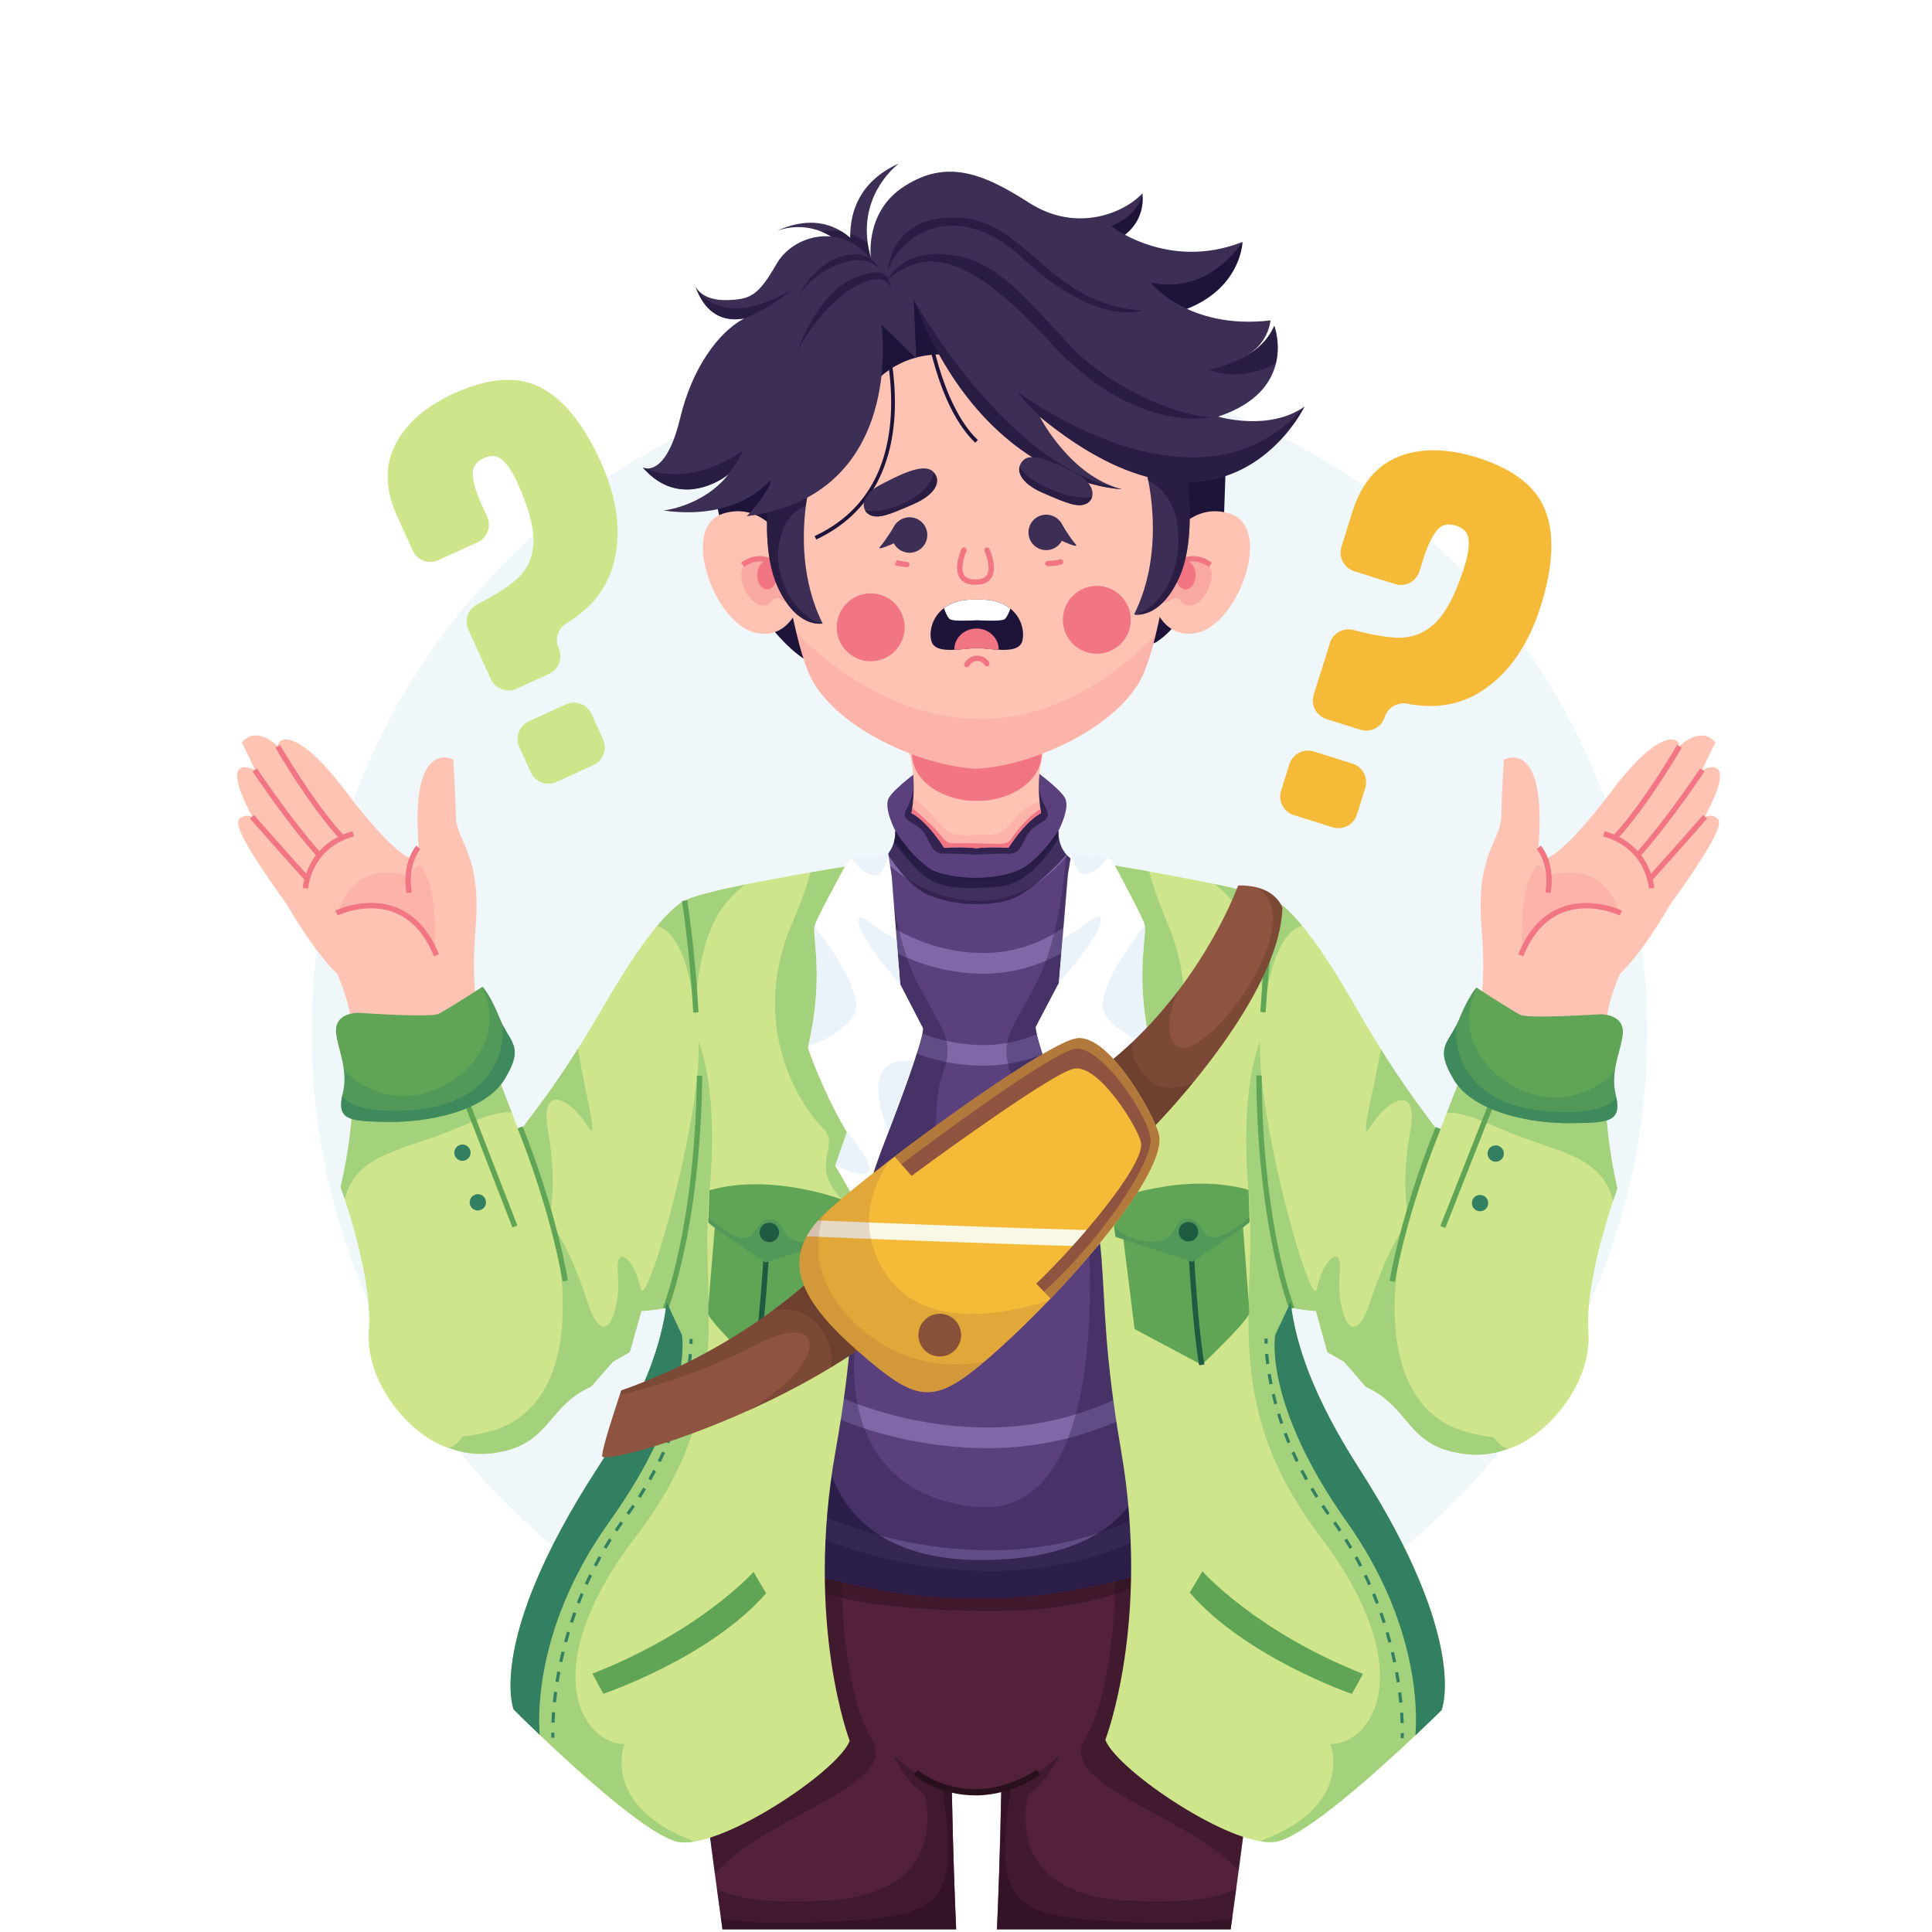 <?xml version="1.0" encoding="UTF-8"?>
<svg id="OBJECTS" xmlns="http://www.w3.org/2000/svg" viewBox="0 0 500 500">
  <defs>
    <style>
      .cls-1, .cls-2, .cls-3, .cls-4 {
        fill: #28101d;
      }

      .cls-5 {
        fill: #5a407c;
      }

      .cls-6 {
        fill: #fff;
      }

      .cls-7 {
        fill: #ab93d8;
      }

      .cls-8 {
        opacity: .37;
      }

      .cls-8, .cls-9 {
        fill: #d7e9f4;
      }

      .cls-10 {
        fill: #60a555;
      }

      .cls-11, .cls-12 {
        opacity: .35;
      }

      .cls-11, .cls-13 {
        fill: #5e3528;
      }

      .cls-14, .cls-12, .cls-15, .cls-16, .cls-17, .cls-18, .cls-19, .cls-20, .cls-21 {
        fill: none;
      }

      .cls-14, .cls-22 {
        opacity: .66;
      }

      .cls-2 {
        opacity: .39;
      }

      .cls-15 {
        opacity: .57;
      }

      .cls-16 {
        opacity: .58;
      }

      .cls-23, .cls-24 {
        fill: #54213b;
      }

      .cls-24 {
        opacity: .63;
      }

      .cls-13, .cls-18 {
        opacity: .47;
      }

      .cls-25 {
        opacity: .19;
      }

      .cls-25, .cls-26 {
        fill: #8e543f;
      }

      .cls-27 {
        fill: #f27584;
      }

      .cls-28 {
        fill: #1e5b41;
      }

      .cls-29 {
        opacity: .36;
      }

      .cls-29, .cls-30 {
        fill: #f4ba38;
      }

      .cls-31 {
        fill: #84c16f;
      }

      .cls-32 {
        fill: #f9f8e5;
      }

      .cls-17 {
        opacity: .32;
      }

      .cls-19 {
        opacity: .6;
      }

      .cls-33 {
        fill: #327f61;
      }

      .cls-34, .cls-35, .cls-22 {
        fill: #1e143a;
      }

      .cls-35 {
        opacity: .31;
      }

      .cls-20 {
        opacity: .2;
      }

      .cls-3 {
        opacity: .56;
      }

      .cls-36 {
        fill: #ffc3b3;
      }

      .cls-37 {
        fill: #cfe58c;
      }

      .cls-38 {
        fill: #3d2e56;
      }

      .cls-4 {
        opacity: .45;
      }

      .cls-21 {
        opacity: .92;
      }
    </style>
  </defs>
  <rect class="cls-6" width="500" height="500"/>
  <g>
    <circle class="cls-8" cx="253.48" cy="267.18" r="172.84" transform="translate(-114.68 257.49) rotate(-45)"/>
    <g>
      <g>
        <g>
          <path class="cls-23" d="m331.02,402.26s-1.02,8.28-2.55,20.42h0c-2.12,16.93-5.23,41.38-7.91,61.44-.21,1.55-.41,3.06-.61,4.55-.36,2.67-.71,5.24-1.05,7.67-.14,1.01-.28,2-.41,2.96h-60.47c.27-6.17.83-20.2,1.12-36.11h0c0-.07,0-.14,0-.2-4.28.78-8.31.77-11.81.39-.15-.02-.29-.03-.44-.05-.19-.02-.38-.05-.56-.07.29,15.88.85,29.88,1.12,36.04h-60.47c-.13-.96-.27-1.94-.41-2.95-.34-2.43-.69-4.99-1.05-7.65-.16-1.19-.32-2.39-.49-3.62-2.56-19.1-5.53-42.41-7.67-59.43-1.73-13.75-2.92-23.39-2.92-23.39,0,0,0,0,.02,0,.7-.23,19.72-6.56,38.31-9.96,6.89-1.26,13.73-2.12,19.55-2.11,10.38,0,17.54,2.76,16.08,10.85-.03.16-.06.33-.09.49l8.54-2.42c-.06-8.07,10.11-9.73,22.94-8.62,21.78,1.89,51.21,11.76,51.21,11.76Z"/>
          <path class="cls-4" d="m208.75,407.79s-3.41,7.88,42.34,9.1c45.76,1.22,54.21-15.2,54.21-15.2,0,0-64.4-6.65-78.04-5.81-13.64.85-29.97,1.09-29.97,1.09l11.46,10.81Z"/>
          <path class="cls-2" d="m247.45,499.31h-60.47c-.13-.96-.27-1.94-.41-2.95-.34-2.43-.69-4.99-1.05-7.65,3.47,2.09,11.27,4.13,28.75,3.12,32.43-1.87,25.03-27.47,25.03-27.47,0,0-4.71-2.76-8.21-10.24,0,0,7.16,7.1,15.22,9.08.19.05.38.09.58.13-.19-.02-.38-.05-.56-.07.29,15.88.85,29.88,1.12,36.04Z"/>
          <path class="cls-3" d="m247.45,499.31h-60.47c-.13-.96-.27-1.94-.41-2.95,3.08.91,10.2,1.72,26.57,1.08,30.88-1.22,35.15-4.39,30.74-34.46l2.44.22,1.01.09s0,.03,0,.09c-.15-.02-.29-.03-.44-.05-.19-.02-.38-.05-.56-.07.29,15.88.85,29.88,1.12,36.04Z"/>
          <path class="cls-2" d="m319.95,488.67c-.36,2.67-.71,5.24-1.05,7.67-.14,1.01-.28,2-.41,2.96h-60.47c.27-6.17.83-20.2,1.12-36.11h0c8.04-2,15.18-9.08,15.18-9.08-3.49,7.48-8.21,10.24-8.21,10.24,0,0-7.4,25.6,25.03,27.47,17.57,1.01,25.35-1.05,28.8-3.16Z"/>
          <path class="cls-3" d="m318.9,496.35c-.14,1.01-.28,2-.41,2.96h-60.47c.27-6.17.83-20.2,1.12-36.11l2.41-.22c-4.41,30.07-.15,33.24,30.74,34.46,16.45.65,23.56-.18,26.62-1.09Z"/>
          <path class="cls-2" d="m328.47,422.69h0c-2.12,16.93-5.23,41.38-7.91,61.44-12.49-14.07-47.07-22.17-39.88-33.91,7.96-13,7.96-41.78,7.96-41.78,0,0-.89-13,6.01-13s29.26,14.22,31.37,17.39c.51.76,1.39,4.54,2.44,9.86Z"/>
          <path class="cls-2" d="m185.04,485.09c-2.56-19.1-5.53-42.41-7.67-59.43,1.29-6.84,2.41-11.92,3.01-12.82,2.11-3.17,24.46-17.39,31.37-17.39s6.01,13,6.01,13c0,0,0,28.77,7.96,41.78,7.35,12-28.99,20.2-40.7,34.87Z"/>
        </g>
        <path class="cls-1" d="m252.38,464.64c-2.21,0-4.4-.27-6.56-.81-5.79-1.46-9.25-4.34-9.39-4.46l1.05-1.24s3.37,2.79,8.82,4.14c7.28,1.81,14.7.38,22.05-4.25l.87,1.38c-4.26,2.68-8.63,4.36-12.99,4.98-1.28.18-2.56.27-3.84.27Z"/>
      </g>
      <g>
        <g>
          <path class="cls-5" d="m298.51,406.49s-23.42,7.73-45.73,7.09c-22.31.63-45.73-7.09-45.73-7.09,0,0,.35-3.87.96-10.49.16-1.72.33-3.62.53-5.68.36-3.83.76-8.23,1.22-13.07.37-3.95.77-8.19,1.2-12.66.18-1.87.36-3.77.55-5.71.65-6.79,1.35-14,2.08-21.43,1.18-12,2.44-24.55,3.72-36.77,1.36-13.08,2.74-25.77,4.04-36.99.25-2.17.5-4.28.75-6.33.68-5.7,1.34-10.91,1.96-15.47.29-2.16.58-4.18.86-6.03,1.18-7.92,2.17-12.79,2.87-13.19.2-.12.4-.24.58-.36.51-.36.95-.75,1.32-1.17.03-.03.06-.06.09-.1.1-.12.19-.23.28-.35.72-.96,1.13-2,1.37-2.92.28-1.12.3-2.08.29-2.51,0-.16-.01-.25-.01-.25,0,0-3.09-5.85-1.71-8.45,1.38-2.6,8.78-7.88,8.78-7.88l14.04,7.38,14.04-7.38s7.4,5.28,8.78,7.88c1.38,2.6-1.71,8.45-1.71,8.45,0,0,0,.03,0,.08,0,.02,0,.05,0,.08,0,.11,0,.27,0,.47.03,1.14.3,3.6,2.08,5.56,0,0,0,0,.01.01,0,0,.01.01.02.02.06.07.13.14.2.21.45.45.98.87,1.61,1.23.69.39,1.68,5.22,2.85,13.08.29,1.92.59,4.03.89,6.29.59,4.38,1.22,9.36,1.88,14.79.26,2.18.53,4.42.8,6.74,1.33,11.42,2.73,24.39,4.12,37.73h0c.51,4.86,1.01,9.77,1.51,14.68,1.53,15.04,2.99,30.02,4.27,43.34.19,1.98.38,3.93.56,5.83.64,6.69,1.22,12.87,1.73,18.3.27,2.84.51,5.48.73,7.87.2,2.12.37,4.05.53,5.77.55,5.95.86,9.41.86,9.41Z"/>
          <g class="cls-18">
            <path class="cls-7" d="m276.18,221.44c-.08.1-.16.19-.24.29,0,0,0,0,0,0-.69.81-1.45,1.64-2.29,2.48-1.61,1.6-3.31,2.99-5.07,4.18-.55.37-1.11.72-1.67,1.04-.66.39-1.33.74-2.01,1.07-1.06.51-2.13.95-3.22,1.31-2.73.91-5.56,1.37-8.45,1.37-.26,0-.52,0-.78-.01-1.72-.05-3.43-.24-5.12-.56-2.48-.47-4.92-1.24-7.3-2.3-.86-.38-1.72-.81-2.57-1.27-.97-.53-1.93-1.1-2.87-1.72-1.25-.82-2.47-1.73-3.65-2.71-.35-.29-.69-.58-1.02-.87-.55-.49-1.07-.97-1.55-1.44.51-.36.95-.75,1.32-1.17.03-.03.06-.06.09-.1.1-.12.19-.23.28-.35.72-.96,1.13-2,1.37-2.92.87.89,1.9,1.85,3.07,2.81.61.5,1.22.97,1.84,1.42,1.22.88,2.45,1.66,3.71,2.34,1.24.67,2.51,1.25,3.79,1.73,2.85,1.07,5.78,1.64,8.79,1.73,3.69.11,7.22-.7,10.53-2.41,1.65-.85,3.25-1.92,4.79-3.22.12-.1.24-.2.36-.31.5-.43.99-.89,1.48-1.36,1.74-1.71,3.12-3.45,4.12-4.86.03,1.14.3,3.6,2.08,5.56,0,0,0,0,.01.01,0,0,.01.01.02.02.06.07.13.14.2.21Z"/>
            <path class="cls-7" d="m281.54,242.05c-2.92,2.34-5.99,4.29-9.16,5.82-.56.27-1.13.53-1.7.77-5.18,2.23-10.64,3.36-16.24,3.36-.4,0-.8,0-1.2-.02-6.32-.18-12.55-1.57-18.54-4.13-.23-.1-.47-.2-.7-.3-3.41-1.51-6.74-3.41-9.95-5.66.29-2.16.58-4.18.86-6.03,2.55,1.97,5.16,3.68,7.83,5.12,6.58,3.55,13.5,5.44,20.67,5.64,6.85.2,13.34-1.48,19.38-5.01,2.72-1.58,5.34-3.53,7.87-5.86.29,1.92.59,4.03.89,6.29Z"/>
            <path class="cls-7" d="m284.21,263.57c-3.71,3.38-7.68,6.11-11.83,8.11-3.7,1.78-7.55,3-11.5,3.62-2.12.34-4.27.51-6.45.51-.4,0-.8,0-1.2-.02-2.81-.08-5.6-.4-8.37-.95-3.69-.74-7.33-1.9-10.87-3.48-4.38-1.95-8.64-4.52-12.66-7.67.25-2.17.5-4.28.75-6.33.42.37.86.74,1.31,1.11,6.77,5.57,13.98,9.22,21.52,10.91,2.78.62,5.61.97,8.48,1.06,2.46.07,4.88-.1,7.24-.51,7.76-1.35,14.97-5.3,21.52-11.78.44-.43.86-.87,1.27-1.3.26,2.18.53,4.42.8,6.74Z"/>
            <path class="cls-7" d="m294.67,365.15c-3.04,1.6-6.14,3.01-9.32,4.22-2.94,1.12-5.93,2.07-8.96,2.84-6.73,1.72-13.69,2.58-20.81,2.58-.66,0-1.33,0-1.99-.02-10.18-.23-20.23-1.95-29.92-5.11-.74-.24-1.47-.49-2.21-.75-3.56-1.25-7.07-2.7-10.52-4.34.18-1.87.36-3.77.55-5.71,3.18,1.58,6.65,3.1,10.4,4.48,9.07,3.33,19.76,5.8,31.82,6.07,9.18.21,17.42-1.14,24.67-3.36,5.91-1.8,11.16-4.17,15.73-6.74.19,1.98.38,3.93.56,5.83Z"/>
            <g>
              <polygon class="cls-7" points="182.42 372.65 182.42 372.65 180.49 374.5 182.42 372.65"/>
              <path class="cls-7" d="m297.66,397.09c-3.75,1.86-7.63,3.46-11.6,4.78-9.41,3.13-19.38,4.72-29.66,4.72-.66,0-1.32,0-1.98-.02-10.92-.22-21.7-1.93-32.03-5.1-4.9-1.5-9.71-3.33-14.38-5.47.16-1.72.33-3.62.53-5.68,5.44,2.59,11.91,5.13,19.31,7.11,7.89,2.11,16.83,3.58,26.68,3.77.62.01,1.24.02,1.86.02,10.52,0,19.76-1.77,27.65-4.36,4.89-1.61,9.26-3.53,13.1-5.53.2,2.12.37,4.05.53,5.77Z"/>
            </g>
          </g>
        </g>
        <path class="cls-35" d="m298.51,406.49s-23.42,7.73-45.73,7.09c-22.31.63-45.73-7.09-45.73-7.09,0,0,.35-3.87.96-10.49.16-1.72.33-3.62.53-5.68.64-6.95,1.47-15.78,2.42-25.73.18-1.87.36-3.77.55-5.71.65-6.79,1.35-14,2.08-21.43l8.18,7.03s-1.82,8.91.14,18.87c.41,2.08.98,4.22,1.78,6.32,3.54,9.42,11.42,18.33,28.24,20.24,12.65,1.44,20.13-6.45,24.48-17.69.76-1.96,1.42-4.02,2-6.16,6.19-22.89,2.65-53.87,2.65-53.87,0,0,4.09,1.57,8.82,3.79,1.53,15.04,2.99,30.02,4.27,43.34.19,1.98.38,3.93.56,5.83.97,10.2,1.81,19.19,2.46,26.17.2,2.12.37,4.05.53,5.77.55,5.95.86,9.41.86,9.41Z"/>
        <path class="cls-35" d="m244.87,274.84c-.25,1.19-.63,2.52-1.17,4.05-3.49,10,1.63,32.02-11.3,34.05-12.92,2.03-15.4-8.01-15.01-8.8.05-.09,0-1.34-.1-3.46,1.36-13.08,2.74-25.77,4.04-36.99.25-2.17.5-4.28.75-6.33.68-5.7,1.34-10.91,1.96-15.47.29-2.16.58-4.18.86-6.03,1.18-7.92,2.17-12.79,2.87-13.19.2-.12.4-.24.58-.36.51-.36.95-.75,1.32-1.17.06.74.14,1.62.24,2.6.43,4.33,1.27,10.77,2.83,17.23.56,2.32,1.21,4.65,1.97,6.88.79,2.33,1.7,4.56,2.75,6.57,3.99,7.7,6.62,11.33,7.46,14.95.39,1.69.39,3.37-.04,5.46Z"/>
        <path class="cls-35" d="m288.34,301.3c-.08,1.74-.12,2.76-.08,2.84.38.79-2.09,10.83-15.01,8.8-12.92-2.03-7.8-24.06-11.3-34.05-.47-1.34-.82-2.52-1.07-3.59-.48-2.08-.55-3.75-.25-5.39.69-3.81,3.39-7.41,7.58-15.49.93-1.79,1.75-3.74,2.47-5.78.81-2.27,1.5-4.64,2.09-7.03,1.93-7.76,2.8-15.6,3.17-19.88,0,0,0,0,0,0,.01-.17.03-.34.04-.5.06.07.13.14.2.21.45.45.98.87,1.61,1.23.69.39,1.68,5.22,2.85,13.08.29,1.92.59,4.03.89,6.29.59,4.38,1.22,9.36,1.88,14.79.26,2.18.53,4.42.8,6.74,1.33,11.42,2.73,24.39,4.12,37.73h0Z"/>
        <path class="cls-22" d="m270.21,208.18c-1.79-3.66-1.35-6.71-1.35-6.71l-16.17,8.95-16.18-8.95s.44,3.05-1.35,6.71c-1.79,3.66-1.3,3.33,2.28,5.69,3.58,2.36,2.76,7.23,6.91,7.07.74-.03,1.51-.03,2.3-.02,1.95.03,4.03.17,6.04.26,2-.1,4.08-.23,6.03-.26.79-.01,1.57-.01,2.3.02,4.14.16,3.33-4.71,6.91-7.07,3.58-2.36,4.06-2.03,2.28-5.69Z"/>
        <path class="cls-22" d="m275.95,221.2c-.22.26-3.12,3.73-7.38,7.18-1.25,1.02-2.62,2.03-4.07,2.96-6.58,4.23-19.83,2.93-25.68-.49-1.49-.87-2.93-2.14-4.25-3.53-1.96-2.08-3.64-4.45-4.82-6.28.1-.12.19-.23.28-.35.69-.91,1.09-1.89,1.33-2.78.01-.05.03-.09.04-.14.28-1.12.3-2.08.29-2.51,0-.16-.01-.25-.01-.25,0,0,3.9,6.34,8.35,9.34.36.24.72.46,1.08.66.78.42,1.69.77,2.71,1.07,5.31,1.57,13.31,1.52,18.67-.42.22-.08.44-.17.65-.26,1.74-.75,3.36-1.92,4.79-3.22,3.56-3.22,5.93-7.17,5.93-7.17l.03.08s0,.05,0,.08c0,.11,0,.27,0,.47,0,.35.04.82.13,1.36.2,1.23.72,2.84,1.95,4.2Z"/>
        <path class="cls-22" d="m274,217c-2.48,3.95-8.23,11.79-15.02,12.39-9.1.81-16.01,1.06-20.97-3.74-2.84-2.75-5.18-5.71-6.65-7.74.01-.05.03-.09.04-.14.28-1.12.3-2.08.29-2.51,0-.16-.01-.25-.01-.25,0,0,3.9,6.34,8.35,9.34.36.24.72.46,1.08.66.78.42,1.69.77,2.71,1.07,5.31,1.57,13.31,1.52,18.67-.42.22-.08.44-.17.65-.26,1.74-.75,3.36-1.92,4.79-3.22,3.56-3.22,5.93-7.17,5.93-7.17l.03.08s0,.05,0,.08c0,.11,0,.27,0,.47,0,.35.04.82.13,1.36Z"/>
        <path class="cls-22" d="m298.51,406.49s-23.42,7.73-45.73,7.09c-22.31.63-45.73-7.09-45.73-7.09,0,0,.35-3.87.96-10.49.16-1.72.33-3.62.53-5.68.36-3.83.76-8.23,1.22-13.07l3.88-2.7s.48,14.3,14.21,22.88c5.77,3.61,13.89,6.2,25.29,6.3,14.8.13,24.53-2.99,30.9-6.87,10.2-6.22,11.77-14.42,11.77-14.42,0,0,.22.36.59,1.02.27,2.84.51,5.48.73,7.87.2,2.12.37,4.05.53,5.77.55,5.95.86,9.41.86,9.41Z"/>
      </g>
      <g>
        <g>
          <path class="cls-36" d="m381.32,266.31s3.78-6.31,2.13-25.93,4.92-22.36,5.07-29.11c.15-6.75.69-14.69.69-14.69,0,0,11.27-6.1,8.92,22.77l2.33,2.66s4.25-.86,16.68-17.35c12.43-16.49,17.65-14.01,17.38-11.45,0,0,5.65-5.69,9.41-1.05l-3.49,7.16s10.08-5.36.72,12.14c0,0,1.64-.97,3.29.33,1.65,1.3-1.11,6.81-12.35,22.56,0,0-6.37,11.31-12.82,17.68,0,0-3.1,6.53-3.59,12.6-.49,6.07-31.53,2.82-31.53,2.82l-2.84-1.13Z"/>
          <g>
            <path class="cls-27" d="m394.21,247.48l-1.28-.52c2.52-6.19,6.27-10.28,11.15-12.14,4.04-1.54,8.08-1.22,10.77-.69,2.9.58,4.83,1.52,4.92,1.56l-.61,1.24s-1.89-.91-4.63-1.45c-2.5-.5-6.25-.79-9.97.64-4.5,1.72-7.98,5.55-10.35,11.37Z"/>
            <path class="cls-27" d="m427.37,228.06l-1.02-.93c6.76-7.47,14.33-16.12,14.41-16.2l1.04.91c-.08.09-7.66,8.74-14.42,16.22Z"/>
            <path class="cls-27" d="m424.34,221.78l-1.02-.93c7.9-8.73,16.57-21.84,16.66-21.98l1.15.76c-.09.13-8.82,13.33-16.79,22.14Z"/>
            <path class="cls-27" d="m418.48,217.21l-1.01-.95c7.71-8.21,16.48-23.31,16.57-23.46l1.2.69c-.09.15-8.93,15.39-16.75,23.72Z"/>
            <path class="cls-27" d="m426.74,229.91s-.17-2.63-1.72-5.57c-2.06-3.92-5.47-6.57-10.13-7.89l.37-1.33c6.31,1.78,9.47,5.67,11.01,8.63,1.67,3.2,1.84,5.97,1.85,6.08l-1.38.08Z"/>
            <path class="cls-27" d="m401.29,231.15l-1.36-.24c1.27-7.08-2.17-11.12-2.2-11.16l1.04-.91c.16.18,3.9,4.58,2.52,12.31Z"/>
          </g>
          <g class="cls-20">
            <path class="cls-27" d="m418.84,235.61s-17.04-6.54-24.79,10.47c0,0-1.07-11.33,1.82-18.67s3.57-.39,5.31-.91c1.74-.52,13.3-3.76,17.66,9.11Z"/>
          </g>
        </g>
        <g>
          <path class="cls-37" d="m273.66,283.91c1.19,3.28,2.63,7.14,4.37,11.7,1.53,3.99,2.72,7.55,3.65,10.82.73,2.56,1.31,4.94,1.77,7.23.17.86.33,1.71.47,2.55.52,3.06.86,5.99,1.11,9,.03.32.05.65.08.98.89,11.46.72,24.27,5,49.06,7.73,44.74-4.05,75-4.05,75,.3.82.9,1.77,1.74,2.81,2,2.5,5.37,5.54,9.42,8.6.99.75,2.02,1.5,3.08,2.24,8.47,5.94,18.85,11.46,25.86,12.63,1.68.28,3.17.31,4.39.04,7.56-1.69,25.78-18.08,35.75-27.47,4.08-3.85,6.78-6.52,6.78-6.52,0,0,7.33-17.84-21.29-62.45-.47-.74-.93-1.46-1.38-2.18-3.97-6.37-7.08-12.16-9.48-17.47-3.19-7.06-5.14-13.27-6.2-18.86-.21-1.08-.38-2.14-.52-3.18-.07-.48-.13-.96-.18-1.43-.63-5.53-.4-10.45.26-15,.13-.9.27-1.78.43-2.65.11-.59.22-1.17.34-1.74.56-2.76,1.24-5.4,1.92-8.01,0,0,0,0,0,0,.99-3.81,1.99-7.53,2.66-11.38,2.57-14.89-.35-40.81-4.6-55.15-.13-.44-.26-.86-.39-1.28-.08-.26-.16-.51-.25-.76-1.4-4.2-2.91-7.1-4.41-7.96,0,0,0,0,0,0-1.27-.73-4.13-1.61-7.9-2.54-.39-.1-.79-.19-1.2-.29-2.01-.48-4.25-.97-6.6-1.47-3.5-.73-7.29-1.47-11.05-2.17-1.96-.36-3.91-.72-5.81-1.06-1.63-.29-3.23-.57-4.77-.84-1.43-.25-2.82-.48-4.12-.7-2.02-.34-3.87-.65-5.46-.91-.71-.12-1.37-.22-1.96-.32-2.48-.4-3.97-.63-3.97-.63l-3.1,32.25-5.91,11.27s-.87.57,5.55,18.27Z"/>
          <path class="cls-37" d="m330.4,337.5c1.39.39,2.66.7,3.81.93,3.95.82,6.34.83,6.34.83l1.62,5.86,1.3,4.7.03.1,4.38,2.54,5.57,6.45c2.63,1.2,4.6,2.63,6.25,4.15,1.33,1.23,2.45,2.52,3.52,3.79,3.56,4.21,6.7,8.26,15.65,9.42,7.32.95,13.37-1.49,17.83-5.02.25-.2.49-.4.73-.6,4.26-3.63,6.93-8.21,7.7-11.48,1.58-6.74-14.33-40.96-26.28-57.36-2.53-3.47-4.69-6.37-6.67-9.01-.03-.04-.06-.08-.09-.13-.01-.02-.02-.03-.04-.05-3.84-5.13-6.96-9.29-10.58-14.73-1.29-1.94-2.65-4.05-4.13-6.43-2.25-3.61-4.77-7.84-7.77-13.05-1.17-2.03-2.29-3.9-3.35-5.63-2.75-4.47-5.14-7.94-7.18-10.62-.74-.97-1.42-1.84-2.07-2.62-.2-.24-.4-.48-.59-.7-4.28-5.01-6.37-5.79-6.43-5.81,0,0,0,0,0,0,0,0-.41,7.32-.89,18.08-.06,1.36-.12,2.77-.19,4.23-.36,8.48-.74,18.56-1.01,28.69-.03,1-.05,2-.07,3-.01.48-.02.97-.03,1.45-.55,24.56-.31,48.16,2.62,48.99Z"/>
          <path class="cls-10" d="m352.74,433.2l-2.87,5.19s-27.58-9.49-41.96-26.23l3.28-5.51s13.57,15.43,41.55,26.55Z"/>
          <g>
            <g>
              <path class="cls-10" d="m293.65,343.96l5.28,2.82,12.09,6.45s5.78-5.47,9.43-9.53c1.71-1.9,2.95-3.49,2.92-4.07,0-.14-.03-.42-.06-.8-.2-2.68-.81-10.71-1.26-16.53-.06-.73-.11-1.42-.16-2.06-.2-2.63-.34-4.45-.34-4.45-.05-.03-.1-.07-.15-.1-.79-.55-1.59-1.04-2.38-1.46-10.38-5.55-20.58-.75-25.5,2.39-1.31.84-2.25,1.56-2.71,1.93-.21.17-.32.27-.32.27l.39,3.12.38,3.04,2.02,16.12.36,2.86Z"/>
              <path class="cls-28" d="m311.7,353.11c-1.66-9.46-2.62-27.23-2.62-27.41l-1.38.07c0,.18.97,18.03,2.64,27.57l1.36-.24Z"/>
            </g>
            <g>
              <path class="cls-10" d="m288.68,320.09l19.87,6.45s14.81-9.61,14.83-10.36c0-.15,0-.58-.02-1.18-.01-.54-.03-1.22-.06-1.94h0c-.07-2.34-.17-5.12-.17-5.12-16.73-4.84-35.68,2.71-35.68,2.71l.69,5.27.18,1.37.37,2.8Z"/>
              <g class="cls-17">
                <path class="cls-33" d="m288.68,320.09l19.87,6.45s14.81-9.61,14.83-10.36c0-.15,0-.58-.02-1.18-1.53,1.38-4.51,3.81-7.83,5-4.8,1.71-4.21-4.87-8.15-4.66-3.94.21-2.31,4.61-7.13,5.75-4.63,1.09-10.45-1.55-11.93-3.79l.37,2.8Z"/>
              </g>
              <path class="cls-28" d="m305.09,319.27c.27,1.36,1.6,2.25,2.97,1.97,1.36-.27,2.25-1.6,1.97-2.97s-1.6-2.25-2.97-1.97-2.25,1.6-1.97,2.97Z"/>
            </g>
          </g>
          <g class="cls-15">
            <path class="cls-31" d="m314.27,228.76c1.78,1.37,3.53,3.04,5.14,5.05,8.07,10.12,7.56,29.71,7.56,29.71.5-5.12,1.23-9.17,2.11-12.38,1.52-5.53,3.45-8.54,5.3-10.12.91-.79,1.81-1.22,2.61-1.45-.2-.24-.4-.48-.59-.7-4.28-5.01-6.37-5.79-6.43-5.81,0,0,0,0,0,0-1.27-.73-4.13-1.61-7.9-2.54-.39-.1-.79-.19-1.2-.29-2.01-.48-4.25-.97-6.6-1.47Z"/>
          </g>
          <g class="cls-15">
            <path class="cls-31" d="m323.18,308.84c2.51,27.41-8.11,53.69,18.37,88.62,26.47,34.93,13.45,53.96,2.8,53.9,0,0,5.93,15.39-16.38,24.38-.67.27-1.27.53-1.79.79,1.68.28,3.17.31,4.39.04,7.56-1.69,25.78-18.08,35.75-27.47,4.08-3.85,6.78-6.52,6.78-6.52,0,0,7.33-17.84-21.29-62.45-.47-.74-.93-1.46-1.38-2.18-3.97-6.37-7.08-12.16-9.48-17.47-3.19-7.06-5.14-13.27-6.2-18.86-.21-1.08-.38-2.14-.52-3.18,3.95.82,6.34.83,6.34.83l1.62,5.86,1.3,4.7.03.1,4.38,2.54,5.57,6.45c2.63,1.2,4.6,2.63,6.25,4.15,1.33,1.23,2.45,2.52,3.52,3.79,3.56,4.21,6.7,8.26,15.65,9.42,7.32.95,13.37-1.49,17.83-5.02.25-.2.49-.4.73-.6-4.21,1.55-10.36,2.27-18.78-.32-18.58-5.71-20.77-30.41-14.78-53.35,0,0-4.56,5.46-9.26,19.82-4.71,14.36-8.79,2.07-7.93-6.95.86-9.02-4.53-3.36-5.87,3.55-.54,2.79-3.19-3.85-6.11-14.06-2.52-8.86-5.24-20.4-6.94-30.84-1.19-7.31-1.88-14.07-1.66-18.98,0,0-5.46,11.9-2.95,39.31Z"/>
          </g>
          <path class="cls-10" d="m333.69,338.87c-.09-.22-2.12-5.44-4.21-15.55-1.92-9.31-4.24-24.68-4.34-45.01h1.38c.1,20.19,2.4,35.44,4.3,44.69,2.06,10.01,4.13,15.32,4.15,15.37l-1.29.51Z"/>
          <path class="cls-33" d="m348.55,393.84c18.63,26.38,18.25,49.2,17.75,55.26,4.08-3.85,6.78-6.52,6.78-6.52,0,0,7.33-17.84-21.29-62.45-11.76-18.33-16.5-31.98-17.77-43.12l-4,8.46s-3.26,17.54,18.52,48.38Z"/>
          <g>
            <path class="cls-33" d="m327.27,347.74l.81-.02c-.02-.82,0-1.27,0-1.27l-.81-.03s-.02.48,0,1.33Z"/>
            <path class="cls-33" d="m362.35,443.29l.81-.05c.06.9.1,1.8.13,2.66l-.81.03c-.03-.85-.07-1.74-.13-2.63Zm-.51-5.24l.81-.1c.11.88.21,1.77.29,2.64l-.81.08c-.08-.86-.18-1.74-.29-2.62Zm-.8-5.21l.8-.15c.16.87.31,1.75.44,2.62l-.8.12c-.13-.86-.28-1.74-.44-2.6Zm-1.08-5.16l.79-.19c.2.86.4,1.73.58,2.59l-.8.17c-.18-.85-.37-1.72-.57-2.57Zm-1.35-5.09l.78-.23c.25.85.49,1.71.71,2.56l-.79.21c-.22-.84-.46-1.7-.71-2.54Zm-1.61-5.01l.77-.27c.29.83.58,1.68.85,2.52l-.77.25c-.27-.83-.55-1.67-.84-2.5Zm-1.88-4.92l.75-.31c.34.81.67,1.64.98,2.47l-.76.29c-.31-.82-.64-1.64-.97-2.45Zm-2.14-4.81l.73-.35c.38.79.75,1.61,1.11,2.41l-.74.33c-.36-.8-.73-1.6-1.1-2.39Zm-2.4-4.69l.71-.39c.42.77.84,1.56,1.24,2.35l-.72.37c-.4-.78-.81-1.56-1.23-2.33Zm-2.66-4.55l.69-.43c.47.75.93,1.51,1.37,2.27l-.7.41c-.44-.75-.9-1.51-1.36-2.25Zm-2.91-4.39l.66-.47c.51.72,1.01,1.46,1.5,2.19l-.68.45c-.48-.73-.98-1.46-1.48-2.18Zm-3.05-4.33l.67-.45c.49.72.99,1.45,1.5,2.17l-.66.47c-.51-.72-1.02-1.45-1.51-2.18Zm-2.84-4.49l.7-.41c.44.75.91,1.5,1.38,2.24l-.69.43c-.47-.75-.94-1.51-1.39-2.26Zm-2.58-4.64l.72-.37c.4.77.82,1.55,1.24,2.32l-.71.39c-.43-.77-.85-1.56-1.26-2.34Zm-2.3-4.79l.74-.33c.35.8.73,1.6,1.11,2.39l-.73.35c-.38-.8-.76-1.61-1.12-2.41Zm-2.02-4.92l.76-.29c.31.82.63,1.64.96,2.45l-.75.31c-.34-.82-.66-1.65-.97-2.47Zm-1.71-5.03l.78-.24c.25.83.53,1.67.81,2.5l-.77.26c-.29-.84-.56-1.69-.82-2.53Zm-1.39-5.13l.79-.19c.2.85.42,1.7.65,2.55l-.78.21c-.23-.86-.45-1.72-.65-2.58Zm-1.05-5.21l.8-.13c.14.85.3,1.72.47,2.59l-.8.16c-.18-.87-.34-1.75-.48-2.62Zm-.66-5.28l.81-.07c.07.85.16,1.73.27,2.61l-.81.1c-.11-.9-.21-1.79-.28-2.65Z"/>
            <path class="cls-33" d="m363.3,449.85c.02-.41.03-.85.03-1.31h-.81c0,.44-.01.88-.03,1.28l.81.03Z"/>
          </g>
          <g>
            <path class="cls-37" d="m365.33,311.27s16.8,66.33,25.56,63.48c8.76-2.84,21.17-16.02,20.19-30.16-.31-4.44.32-9.74,1.32-14.92,1.46-7.56,3.73-14.87,5.08-18.9.67-2.01,1.11-3.2,1.11-3.2-2.31-9.85-2.83-18.55-2.83-18.55-6.45-9.38-36.67-12.95-36.67-12.95l-2.85,7.3-1.84,4.71-9.06,23.19Z"/>
            <g>
              <g class="cls-15">
                <path class="cls-31" d="m374.39,288.08c1.44-.33,5.01.03,13.79,3.97,13.28,5.95,26.46,6.51,29.28,18.73.67-2.01,1.11-3.2,1.11-3.2-2.31-9.85-2.83-18.55-2.83-18.55-6.45-9.38-36.67-12.95-36.67-12.95l-2.85,7.3-1.84,4.71Z"/>
              </g>
              <g>
                <g>
                  <rect class="cls-10" x="362.32" y="300.58" width="35.05" height="1.38" transform="translate(-39.73 544.17) rotate(-68.49)"/>
                  <path class="cls-33" d="m384.98,298.53c0,1.17.93,2.12,2.1,2.12,1.17,0,2.12-.93,2.12-2.1,0-1.17-.93-2.12-2.1-2.12-1.17,0-2.12.93-2.12,2.1Z"/>
                  <path class="cls-33" d="m380.93,311.35c0,1.17.93,2.12,2.1,2.12,1.17,0,2.12-.94,2.12-2.1,0-1.17-.93-2.12-2.1-2.12-1.17,0-2.12.93-2.12,2.1Z"/>
                </g>
                <g>
                  <path class="cls-10" d="m376.22,279.38c5.16,8.64,20.34,11.4,30.18,11.29,9.51-.11,13.24-.17,11.9-6.65-.05-.22-.1-.45-.15-.69-.53-2.17-.49-4.3-.21-6.31.65-4.61,2.59-8.61,1.93-11.16-.96-3.66-6-3.36-6-3.36,0,0-18.21,1.2-20.4.14-2.03-.99-10.09-6.23-11.21-6.96-.09-.06-.13-.09-.13-.09,0,0-1.88,1.78-4.51,8.19-.24.59-.49,1.12-.75,1.62-2.53,4.95-5.32,6.12-.64,13.98Z"/>
                  <g class="cls-17">
                    <path class="cls-33" d="m376.22,279.38c5.16,8.64,20.34,11.4,30.18,11.29s13.49-.17,11.74-7.33c-.53-2.17-.49-4.3-.21-6.31-1.91,2.36-4.96,4.63-9.82,6.18-14.4,4.59-34.25-10.84-25.87-27.53-.09-.06-.13-.09-.13-.09,0,0-1.88,1.78-4.51,8.19-2.63,6.41-6.54,6.96-1.38,15.6Z"/>
                  </g>
                  <g class="cls-16">
                    <path class="cls-33" d="m376.22,279.38c5.16,8.64,20.34,11.4,30.18,11.29,9.51-.11,13.24-.17,11.9-6.65-1.55,2.19-5.76,4.24-16.35,3.7-17.84-.91-25.76-10.5-25.09-22.32-2.53,4.95-5.32,6.12-.64,13.98Z"/>
                  </g>
                </g>
              </g>
            </g>
          </g>
          <g class="cls-15">
            <path class="cls-31" d="m354.95,291.22c3.93-6.4,12.41-11.39,9.99,1.76-2.43,13.15-.56,21.67-.56,21.67.86-3.04,5.28-15.25,7.73-21.96-.01-.02-.02-.03-.04-.05-3.84-5.13-6.96-9.29-10.58-14.73-1.29-1.94-2.65-4.05-4.13-6.43-2.31,13.31-5.95,25.48-2.41,19.73Z"/>
          </g>
          <g class="cls-15">
            <path class="cls-31" d="m287.71,311.1c10.7-9.7,1.05-14.54,6.12-19.39,5.06-4.85,19.72-25.58,8.4-52.62-2.77-6.61-4.21-10.88-4.82-13.55-1.63-.29-3.23-.57-4.77-.84-1.43-.25-2.82-.48-4.12-.7-2.02-.34-3.87-.65-5.46-.91-.71-.12-1.37-.22-1.96-.32l-.37,25.8s-3.71,72.24,6.99,62.54Z"/>
          </g>
          <g>
            <path class="cls-6" d="m270.31,274.27c.41,1.25.89,2.68,1.46,4.32h0c.79,2.29,1.76,4.98,2.92,8.14.65,1.77,1.37,3.69,2.16,5.77.38,1,.77,2.04,1.18,3.12,2.72,7.11,4.37,12.83,5.43,18.06l7.14-12.3-.76-2.2-1.41-4.11-.79-2.32c6.64-11.18,10.19-21.81,10.19-21.81-.03-.12-.05-.24-.08-.36h0c-.33-1.48-.62-2.9-.86-4.28-1.06-6.01-1.31-11.04-1.24-15.08.1-6.09.89-9.96.64-11.65h0c-.02-.13-.04-.24-.07-.34-.58-1.9-5.22-10.62-7.7-15.23-.11-.21-.22-.42-.33-.61-.25-.46-.59-.85-.99-1.16-.16-.12-.33-.23-.51-.33-.66-.35-1.43-.5-2.21-.39-.2.03-.4.05-.6.07-1.57.15-2.87.01-3.88-.22-1.73-.4-2.62-1.09-2.62-1.09l-.12.71h0s-.89,5.38-.89,5.38l-1.38,16.53-.2,2.38-.51,6.1-.25,3.01-5.91,11.27s-.52.34,2.19,8.62Z"/>
            <g class="cls-19">
              <g class="cls-21">
                <path class="cls-9" d="m277.26,220.98h0c.78,2.95,1.93,5.51,3.56,5.3,2.68-.35,4.86-2.95,5.86-4.38-.66-.35-1.43-.5-2.21-.39-.2.03-.4.05-.6.07-1.57.15-2.87.01-3.88-.22-1.73-.4-2.62-1.09-2.62-1.09l-.12.71Z"/>
              </g>
              <g class="cls-21">
                <path class="cls-9" d="m274.03,254.38s10.87-12.22,10.9-16.2c.02-3.14-3.8,1.59-9.93,4.7l-.2,2.38-.51,6.1-.25,3.01Z"/>
              </g>
              <g class="cls-21">
                <path class="cls-9" d="m297.75,270.57c-.33-1.48-.62-2.9-.86-4.27-1.06-6.01-1.31-11.04-1.24-15.08.1-6.09.89-9.96.64-11.65-2.41,2.99-9.94,12.78-10.88,19.55-.75,5.38,7.05,9.38,12.35,11.46Z"/>
              </g>
              <g class="cls-17">
                <path class="cls-33" d="m290.6,301.37l-.76-2.2-1.41-4.11-.79-2.32s-15.12,16.5,2.96,8.63Z"/>
              </g>
              <g class="cls-17">
                <path class="cls-33" d="m270.31,274.27c.41,1.25.89,2.68,1.46,4.32h0c.79,2.29,1.76,4.98,2.92,8.14.65,1.77,1.37,3.69,2.16,5.77,2.67-6.57,6.59-19.92-6.54-18.22Z"/>
              </g>
            </g>
          </g>
          <path class="cls-10" d="m327.55,261.98l-1.38-.08c.97-16.18,3.07-28.86,3.09-28.99l1.36.23c-.02.13-2.1,12.74-3.07,28.85Z"/>
          <path class="cls-10" d="m360.98,331.73l-1.36-.25c3.65-20.06,11.87-39.63,11.96-39.83l1.27.54c-.08.19-8.24,19.63-11.87,39.54Z"/>
        </g>
      </g>
      <g>
        <g>
          <path class="cls-36" d="m269.26,209.42c.05.34.1.68.16,1.03,0,0-3.49,1.38-8.45,8.94,0,0-2.97-.24-6.36-.05-.64.04-1.3.09-1.95.16-.65-.07-1.31-.13-1.95-.16-3.38-.19-6.36.05-6.36.05-4.96-7.56-8.45-8.94-8.45-8.94.07-.45.14-.89.2-1.32.12-.88.21-1.73.27-2.55.8-10.68-2.99-16.37-2.99-16.37l19.28,4.61,19.28-4.61s-4.02,6.04-2.9,17.34c.06.61.13,1.23.23,1.87Z"/>
          <g>
            <ellipse class="cls-27" cx="252.8" cy="195.05" rx="16.78" ry="12.23"/>
            <g class="cls-20">
              <path class="cls-27" d="m269.42,210.45s-3.49,1.38-8.45,8.94c0,0-2.97-.24-6.36-.05-.64.04-1.3.09-1.95.16-.65-.07-1.31-.13-1.95-.16-3.38-.19-6.36.05-6.36.05-4.96-7.56-8.45-8.94-8.45-8.94.23-1.35.38-2.64.47-3.87,1.18.86,3.83,2.95,6.44,6.23,3.49,4.39,5.77,3.17,12.84,3.25,6.47.07,6.68-6.99,13.38-8.51.09.93.22,1.9.39,2.9Z"/>
            </g>
            <path class="cls-27" d="m269.42,210.45s-3.49,1.38-8.45,8.94c0,0-2.97-.24-6.36-.05-.64.04-1.3.09-1.95.16-.65-.07-1.31-.13-1.95-.16-3.38-.19-6.36.05-6.36.05-4.96-7.56-8.45-8.94-8.45-8.94.07-.45.14-.89.2-1.32,1.32,1.1,5.86,4.97,7.52,7.26,1.95,2.68,2.76,1.63,9.83,1.87,7.07.24,7.15.49,8.78-1.87,1.31-1.91,4.33-5.46,7.03-6.96.05.34.1.68.16,1.03Z"/>
          </g>
        </g>
        <g>
          <path class="cls-34" d="m295.64,50.02s1.54,8.13-7.23,12.44c-8.78,4.31,12.84,6.18,12.84,6.18,0,0,16.17-1.54,20.32-6.01,0,0-.41,15.6-21.78,19.34-21.38,3.74-26.01-19.91-25.85-19.99.16-.08,19.51-3.74,21.7-11.95Z"/>
          <g>
            <path class="cls-38" d="m224.55,62.86c.22,1.59.6,3.27,1.19,5.04.67,2.03,1.11,3.54,1.35,4.64.81,3.65-.5,2.61-2.14.45-1.88-2.48-4.2-6.45-4.25-6.54t0,0s0,0,0,0c-.02-.06-.58-2.03-.65-4.88,0-.33,0-.68,0-1.04.11-5.53,2.24-13.61,12.6-18.22-.14.1-9.92,7.24-8.09,20.56Z"/>
            <path class="cls-38" d="m220.7,66.44s0,0,0,0,0,0,0,0c-2.66-3.48-5.51-5.47-8.2-6.54-5.97-2.38-11.15-.28-11.67-.06,7.66-3.55,13.25-2.26,17.03.09.82.51,1.54,1.06,2.19,1.63,2.71,2.38,3.98,4.96,3.98,4.96,0,0,5.53,11.54-3.33-.08Z"/>
            <g class="cls-14">
              <path class="cls-34" d="m227.09,72.53c-.64.18-1.36.33-2.14.45-1.88-2.48-4.2-6.45-4.25-6.54t0,0s0,0,0,0c-2.66-3.48-5.51-5.47-8.2-6.54,1.19-.23,3.08-.4,5.36.03.82.51,1.54,1.06,2.19,1.63,0-.33,0-.68,0-1.04,1.42.49,2.94,1.24,4.5,2.34.22,1.59.6,3.27,1.19,5.04.67,2.03,1.11,3.54,1.35,4.64Z"/>
            </g>
          </g>
          <path class="cls-34" d="m184.94,127.96l3.82,17.56s10.73,21.78,22.35,26.66c11.62,4.88-6.1-56.89-6.1-56.89l-20.07,12.68Z"/>
          <path class="cls-34" d="m317.32,117.89l-.63,17.96s-6.68,23.34-17.25,30.21c-10.57,6.87-4.13-57.07-4.13-57.07l22.01,8.9Z"/>
          <path class="cls-36" d="m305.18,125.36s-2.16,22.91-6.12,39.06c-.9,3.68-1.9,7-2.98,9.63-5.17,12.49-24.84,22.5-39.84,24.56-1.23.17-2.43.28-3.58.34-1.15-.06-2.35-.17-3.58-.34-15-2.06-34.67-12.08-39.84-24.56-1.16-2.8-2.22-6.41-3.17-10.39-3.84-16.09-5.93-38.29-5.93-38.29,0,0,3.82-10.81,6.91-26.33,3.09-15.52,24.14-18.04,31.37-20.56,4.01-1.4,9.84,3.15,14.24,7.48,4.4-4.33,10.23-8.87,14.24-7.48,7.23,2.52,28.28,5.04,31.37,20.56,3.09,15.52,6.91,26.33,6.91,26.33Z"/>
          <g>
            <path class="cls-36" d="m204.53,142.59s-6.01-13.25-17.39-9.67-2.19,28.37,8.21,30.8c10.4,2.44,12.6-10.73,12.6-10.73l-3.41-10.4Z"/>
            <g class="cls-12">
              <path class="cls-27" d="m204.61,151.45s-1.38-4.8-6.1-6.58c-4.71-1.79-7.23,1.71-6.58,5.12.65,3.41,3.09,6.75,5.69,6.75s1.87-3.33,5.12-1.3c3.25,2.03,2.52-2.03,1.87-3.98Z"/>
            </g>
            <path class="cls-27" d="m202.54,149.34l1.22-.65c-.08-.15-2.03-3.74-5.6-4.61-2.06-.5-4.21.01-6.38,1.52l.79,1.13c1.79-1.24,3.52-1.69,5.14-1.34-1.01.5-1.73,1.86-1.73,3.46,0,2.02,1.15,3.66,2.58,3.66s2.58-1.64,2.58-3.66c0-.6-.1-1.16-.28-1.66,1.08,1.04,1.68,2.13,1.69,2.15Z"/>
          </g>
          <g>
            <path class="cls-36" d="m300.88,142.59s6.01-13.25,17.39-9.67c11.38,3.58,2.19,28.37-8.21,30.8-10.4,2.44-12.6-10.73-12.6-10.73l3.41-10.4Z"/>
            <g class="cls-12">
              <path class="cls-27" d="m300.8,151.45s1.38-4.8,6.1-6.58c4.71-1.79,7.23,1.71,6.58,5.12-.65,3.41-3.09,6.75-5.69,6.75s-1.87-3.33-5.12-1.3c-3.25,2.03-2.52-2.03-1.87-3.98Z"/>
            </g>
            <path class="cls-27" d="m302.87,149.34l-1.22-.65c.08-.15,2.03-3.74,5.6-4.61,2.06-.5,4.21.01,6.38,1.52l-.79,1.13c-1.79-1.24-3.52-1.69-5.14-1.34,1.01.5,1.73,1.86,1.73,3.46,0,2.02-1.15,3.66-2.58,3.66s-2.58-1.64-2.58-3.66c0-.6.1-1.16.28-1.66-1.08,1.04-1.68,2.13-1.69,2.15Z"/>
          </g>
          <path class="cls-34" d="m211.24,139.62l-.41-.88c12.56-5.88,19.21-16.84,19.77-32.56.42-11.77-2.93-21.93-2.96-22.03l.92-.31c.03.1,3.44,10.42,3.01,22.37-.25,7.04-1.76,13.26-4.48,18.5-3.41,6.56-8.75,11.58-15.85,14.91Z"/>
          <path class="cls-34" d="m252.39,114.58c-2.32-2.21-4.45-5.24-6.34-9.02-1.5-3.01-2.85-6.49-4-10.36-1.97-6.57-2.72-12.06-2.73-12.11l.97-.13c0,.05.75,5.48,2.7,11.98,1.79,5.97,4.99,14.11,10.07,18.94l-.67.71Z"/>
          <g class="cls-20">
            <path class="cls-27" d="m299.06,164.41c-.9,3.68-1.9,7-2.98,9.63-5.17,12.49-24.84,22.5-39.84,24.56-1.23.17-2.43.28-3.58.34-1.15-.06-2.35-.17-3.58-.34-15-2.06-34.67-12.08-39.84-24.56-1.16-2.8-2.22-6.41-3.17-10.39,7.01,7.35,47.89,46.05,92.99.76Z"/>
          </g>
          <path class="cls-34" d="m225.41,100.08s8.62-12.11,26.01-7.15c17.39,4.96-16.01-25.11-16.01-25.11l-19.26,15.69,9.27,16.58Z"/>
          <g>
            <path class="cls-38" d="m212.9,161.36s-6.58,1.54-11.62-9.43c-3.62-7.89-2.92-19.23-2.24-24.97.27-2.24.53-3.64.53-3.64l2.69.15,7.64.42s-.79,2.74-1.35,7.08c-.93,7.37-1.17,19.34,4.35,30.39Z"/>
            <path class="cls-38" d="m305.12,149.58c-5.04,10.97-11.62,9.43-11.62,9.43h0c6.79-13.59,4.87-28.59,3.66-34.67-.35-1.78-.65-2.8-.65-2.8l10.32-.57s3.33,17.64-1.71,28.61Z"/>
            <g class="cls-14">
              <path class="cls-34" d="m212.9,161.36s-6.58,1.54-11.62-9.43c-3.62-7.89-2.92-19.23-2.24-24.97,1.07-1.32,2.16-2.53,3.21-3.49l7.64.42s-.79,2.74-1.35,7.08c-1.58.45-5.4,2.27-6.86,9.42-1.87,9.1,4.55,19.83,11.22,20.97Z"/>
            </g>
            <g class="cls-14">
              <path class="cls-34" d="m305.12,149.58c-5.04,10.97-11.62,9.43-11.62,9.43h.02c3.09.08,11.62-6.26,11.46-19.83-.11-9.46-4.92-13.35-7.83-14.84-.35-1.78-.65-2.8-.65-2.8l10.32-.57s3.33,17.64-1.71,28.61Z"/>
            </g>
          </g>
          <path class="cls-38" d="m315.3,107.8c9.99-3.32,13.72-8.86,14.9-13.73,1.27-5.21-.39-9.66-.43-9.76h0s0,0,0,0c-.41.94-.89,1.79-1.39,2.55-1.32,1.96-2.89,3.32-4.37,4.26-.7.45-1.39.8-2.01,1.08,6.3-2.85,6.8-9.28,6.8-9.28-21.46,2.52-31.05-9.83-31.05-9.83,15.2,3.49,23.81-10.48,23.81-10.48-19.18,7.56-33.97-4.06-33.97-4.06,7.72-3.33,8.05-8.53,8.05-8.53-4.39,4.88-16.82,10.48-29.34,2.44-12.52-8.05-21.54-11.05-32.18-4.31-10.65,6.75-8.7,19.1-8.7,19.1-7.4-9.83-20.07-6.58-24.46,1.06-4.76,8.28-6.75,9.18-12.84,9.35-5.43.14-7.42-2.31-7.96-3.19,0-.02-.02-.03-.03-.05-.07-.12-.11-.21-.13-.24,0,0,0,0,0,0,3.05,8.44,8.78,8.98,12.64,8.21-.12.06-.23.12-.35.19-6.46,3.59-13.16,12.64-16.27,25.64-3.43,14.31-8.5,13.21-9.5,12.83,0,0,0,0-.01,0-.1-.04-.15-.06-.16-.07,0,0,0,0,0,0,7.96,9.18,17.13,5.03,20.64,2.88,0,0,0,0,0,0,.91-.56,1.44-.98,1.47-1-6.58,8.21-16.74,9.26-16.74,9.26,20.98,2.91,28.66-9.1,28.77-9.26-2.68,6.34-7.23,10.73-7.23,10.73,41.37-5.36,34.87-49.58,34.87-49.58l9.02,8.78-.73-15.52c.1.28.21.55.31.83,18.3,47.78,53.57,48.51,53.57,48.51-13.39-3.47-21.09-18.54-21.21-18.77,0,0,0,0,0,0,48.02,39.45,68.3-2.15,68.51-2.6,0,0,0,0,0,0-9.27,6.5-22.27,2.6-22.27,2.6Zm6.18-15.38c-1.42.57-2.43.73-2.51.75.92-.19,1.76-.44,2.51-.75Z"/>
          <g class="cls-14">
            <path class="cls-34" d="m192.34,116.5c-2.52,5.36-4.31,6.42-4.31,6.42-.33.32-.68.63-1.06.92,0,0,0,0,0,0-3.51,2.15-12.68,6.3-20.64-2.88,0,0,0,0,0,0,.05.02.11.05.16.07,0,0,0,0,.01,0,13.11,5.61,25.83-4.54,25.83-4.54Z"/>
          </g>
          <g class="cls-14">
            <path class="cls-34" d="m192.27,82.57c.12-.07.23-.13.35-.19-3.86.77-9.58.23-12.64-8.21,0,0,0,0,0,0,.02.03.06.12.13.24,0,.01.02.03.03.05,1.05,1.82,7.31,10.71,24.79.51,0,0-5.61,4.92-12.66,7.6Z"/>
          </g>
          <g class="cls-14">
            <path class="cls-34" d="m229.93,72.21s3.62-8.28,17.1-6.1c11.54,1.87,18.77,11.46,29.91,23.33,11.13,11.87,29.58,18.53,36.49,18.53,0,0-19.59,4.71-41.53-19.26-21.42-23.4-32.09-24.61-41.97-16.49Z"/>
          </g>
          <g class="cls-14">
            <path class="cls-34" d="m229.8,70.17s.44-14.91,18.61-13.82c17.64,1.06,23.08,22.51,47.22,23.98,0,0-11.62,4.55-31.05-13.57-16.83-15.7-31.78-6.18-34.79,3.41Z"/>
          </g>
          <g class="cls-14">
            <path class="cls-34" d="m230.53,74.48s-1.38-5.2-10.16.24c-8.78,5.45-14.14,16.42-14.14,16.42,0,0,5.16-14.98,14.63-19.1,8.78-3.82,9.35.24,9.67,2.44Z"/>
          </g>
          <g class="cls-14">
            <path class="cls-34" d="m227.61,69.69s-2.93-4.23-10.4-1.38c-7.48,2.84-10.57,8.21-10.57,8.21,0,0,4.04-8.25,11.38-10.24,7.48-2.03,9.59,3.41,9.59,3.41Z"/>
          </g>
          <g class="cls-14">
            <path class="cls-34" d="m290.27,126.58s-35.27-.72-53.57-48.51l-.03-.22s23.77,43.04,53.6,48.72Z"/>
          </g>
          <g class="cls-14">
            <path class="cls-34" d="m337.57,105.21c-.21.44-20.49,42.05-68.51,2.6,0,0-3.9-3.82-5.93-6.58.25.19,46.97,35.67,74.44,3.98Z"/>
          </g>
          <g class="cls-14">
            <path class="cls-34" d="m330.21,94.07c-10.07,5.27-17.18,1.62-17.18,1.62,4.94-1.08,8.47-2.79,10.98-4.57,2.11-1.49,3.49-3.03,4.37-4.26,1.04-1.46,1.38-2.5,1.39-2.55,0,0,0,0,0,0h0c.04.1,1.7,4.54.43,9.76Z"/>
          </g>
        </g>
      </g>
      <path class="cls-26" d="m331.88,235c-.54,14.87-13.22,33.11-23.08,45.13-6.36,7.75-11.54,12.9-11.54,12.9,0,0-33.49.89-9.83-18.37,1.9-1.55,3.71-3.14,5.42-4.76,4.64-4.38,8.63-8.96,12.01-13.4,10.95-14.39,15.57-27.35,15.57-27.35,1.78-.03,3.29.14,4.57.45,5.8,1.37,6.89,5.41,6.89,5.41Z"/>
      <g>
        <g>
          <path class="cls-36" d="m125.19,266.31s-3.78-6.31-2.13-25.93c1.65-19.62-4.92-22.36-5.07-29.11-.15-6.75-.69-14.69-.69-14.69,0,0-11.27-6.1-8.92,22.77l-2.33,2.66s-4.25-.86-16.68-17.35c-12.43-16.49-17.65-14.01-17.38-11.45,0,0-5.65-5.69-9.41-1.05l3.49,7.16s-10.08-5.36-.72,12.14c0,0-1.64-.97-3.29.33s1.11,6.81,12.35,22.56c0,0,6.37,11.31,12.82,17.68,0,0,3.1,6.53,3.59,12.6.49,6.07,31.53,2.82,31.53,2.82l2.84-1.13Z"/>
          <g>
            <path class="cls-27" d="m112.3,247.48c-2.37-5.83-5.86-9.65-10.36-11.38-7.15-2.73-14.51.79-14.58.82l-.61-1.24c.08-.04,2.02-.98,4.92-1.56,2.68-.54,6.73-.86,10.77.69,4.88,1.86,8.63,5.95,11.15,12.14l-1.28.52Z"/>
            <path class="cls-27" d="m79.13,228.06c-6.77-7.48-14.35-16.13-14.42-16.22l1.04-.91c.08.09,7.65,8.73,14.41,16.2l-1.02.93Z"/>
            <path class="cls-27" d="m82.16,221.78c-7.97-8.81-16.7-22.01-16.79-22.14l1.15-.76c.09.13,8.76,13.24,16.66,21.98l-1.02.93Z"/>
            <path class="cls-27" d="m88.03,217.21c-7.82-8.32-16.67-23.57-16.75-23.72l1.2-.69c.09.15,8.85,15.26,16.56,23.46l-1.01.95Z"/>
            <path class="cls-27" d="m79.76,229.91l-1.38-.08c0-.12.18-2.88,1.85-6.08,1.54-2.96,4.7-6.85,11.01-8.63l.37,1.33c-4.68,1.32-8.1,3.99-10.16,7.94-1.53,2.94-1.69,5.5-1.69,5.52Z"/>
            <path class="cls-27" d="m105.22,231.15c-1.38-7.73,2.36-12.13,2.52-12.31l1.04.91-.52-.45.52.45s-.88,1.03-1.58,2.91c-.65,1.73-1.28,4.57-.62,8.25l-1.36.24Z"/>
          </g>
          <g class="cls-20">
            <path class="cls-27" d="m87.67,235.61s17.04-6.54,24.79,10.47c0,0,1.07-11.33-1.82-18.67-2.89-7.34-3.57-.39-5.31-.91-1.74-.52-13.3-3.76-17.66,9.11Z"/>
          </g>
        </g>
        <g>
          <path class="cls-37" d="m233.18,284.28c-1.21,3.27-2.67,7.13-4.43,11.67-1.55,3.99-2.76,7.53-3.71,10.8-.74,2.55-1.33,4.93-1.81,7.22-.18.86-.34,1.71-.49,2.54-.54,3.05-.89,5.99-1.16,8.99-.03.32-.06.65-.08.98-.95,11.45-.85,24.27-5.26,49.03-7.96,44.7,3.66,75.02,3.66,75.02-.31.82-.91,1.76-1.75,2.8-2.01,2.49-5.4,5.51-9.46,8.55-.99.74-2.03,1.49-3.09,2.22-8.5,5.9-18.91,11.36-25.93,12.5-1.68.27-3.17.3-4.39.02-7.55-1.73-25.69-18.22-35.6-27.66-4.06-3.87-6.74-6.56-6.74-6.56,0,0-7.23-17.88,21.62-62.34.48-.73.94-1.46,1.39-2.18,4.01-6.35,7.14-12.12,9.57-17.42,3.23-7.04,5.21-13.24,6.3-18.83.21-1.08.39-2.14.54-3.17.07-.48.13-.96.19-1.43.66-5.53.45-10.44-.18-15-.12-.9-.26-1.78-.42-2.65-.1-.59-.21-1.17-.33-1.74-.55-2.76-1.21-5.41-1.87-8.02,0,0,0,0,0,0-.97-3.82-1.95-7.54-2.6-11.39-2.49-14.9.56-40.81,4.89-55.13.13-.44.27-.86.4-1.28.08-.26.17-.51.25-.76,1.42-4.19,2.95-7.08,4.45-7.94,0,0,0,0,0,0,1.28-.73,4.14-1.59,7.91-2.5.39-.09.79-.19,1.2-.29,2.02-.47,4.25-.95,6.61-1.43,3.51-.71,7.3-1.43,11.06-2.11,1.96-.35,3.91-.7,5.82-1.03,1.63-.28,3.23-.55,4.77-.81,1.44-.24,2.82-.47,4.13-.68,2.03-.33,3.87-.63,5.46-.88.71-.11,1.37-.22,1.97-.31,2.48-.39,3.97-.61,3.97-.61l2.93,32.27,5.85,11.3s.87.58-5.65,18.24Z"/>
          <path class="cls-37" d="m176.16,337.57c-1.39.38-2.67.68-3.81.91-3.95.79-6.35.79-6.35.79l-1.65,5.85-1.32,4.69-.03.1-4.39,2.52-5.61,6.42c-2.64,1.18-4.62,2.6-6.27,4.12-1.34,1.22-2.46,2.51-3.54,3.77-3.59,4.19-6.74,8.22-15.7,9.34-7.33.91-13.36-1.56-17.8-5.11-.25-.2-.49-.4-.73-.6-4.24-3.65-6.89-8.24-7.64-11.52-1.54-6.75,14.55-40.88,26.58-57.22,2.54-3.45,4.73-6.35,6.72-8.98.03-.04.06-.08.09-.13.01-.02.02-.03.04-.05,3.87-5.11,7.01-9.25,10.66-14.68,1.3-1.94,2.67-4.04,4.16-6.4,2.27-3.6,4.81-7.82,7.84-13.01,1.18-2.03,2.31-3.89,3.38-5.61,2.77-4.45,5.18-7.91,7.23-10.59.74-.97,1.43-1.83,2.08-2.6.2-.24.4-.47.59-.7,4.3-4.99,6.4-5.75,6.46-5.78,0,0,0,0,0,0,0,0,.37,7.32.8,18.09.05,1.36.11,2.77.16,4.23.32,8.49.65,18.56.86,28.7.02,1,.04,2,.06,3,0,.48.02.97.03,1.45.42,24.56.06,48.17-2.88,48.98Z"/>
          <path class="cls-10" d="m153.32,433.15l2.84,5.2s27.63-9.35,42.1-26.01l-3.25-5.53s-13.65,15.36-41.69,26.33Z"/>
          <g>
            <g>
              <path class="cls-10" d="m212.88,344.22l-5.3,2.79-12.12,6.39s-5.75-5.5-9.38-9.58c-1.7-1.91-2.93-3.51-2.9-4.08,0-.14.03-.42.06-.8.21-2.68.87-10.7,1.35-16.53.06-.73.12-1.42.17-2.06.22-2.63.37-4.44.37-4.44.05-.03.1-.07.15-.1.8-.55,1.59-1.03,2.39-1.45,10.41-5.5,20.58-.64,25.48,2.52,1.31.85,2.24,1.57,2.7,1.94.21.17.32.27.32.27l-.41,3.12-.4,3.04-2.11,16.11-.37,2.86Z"/>
              <path class="cls-28" d="m194.78,353.28c1.71-9.45,2.76-27.22,2.77-27.4l1.38.08c-.01.18-1.06,18.03-2.79,27.56l-1.36-.25Z"/>
            </g>
            <g>
              <path class="cls-10" d="m217.98,320.38l-19.9,6.34s-14.76-9.69-14.77-10.44c0-.15,0-.58.03-1.18.02-.54.04-1.22.07-1.94h0c.09-2.34.2-5.12.2-5.12,16.75-4.75,35.67,2.9,35.67,2.9l-.72,5.27-.19,1.37-.38,2.8Z"/>
              <g class="cls-17">
                <path class="cls-33" d="m217.98,320.38l-19.9,6.34s-14.76-9.69-14.77-10.44c0-.15,0-.58.03-1.18,1.52,1.39,4.49,3.83,7.81,5.04,4.79,1.74,4.24-4.85,8.18-4.62,3.94.23,2.28,4.62,7.1,5.78,4.62,1.12,10.46-1.49,11.94-3.73l-.38,2.8Z"/>
              </g>
              <path class="cls-28" d="m201.57,319.47c-.28,1.36-1.61,2.24-2.98,1.96-1.36-.28-2.24-1.61-1.96-2.98.28-1.36,1.61-2.24,2.98-1.96,1.36.28,2.24,1.62,1.96,2.98Z"/>
            </g>
          </g>
          <g class="cls-15">
            <path class="cls-31" d="m192.86,228.92c-1.78,1.36-3.54,3.02-5.16,5.03-8.13,10.08-7.72,29.67-7.72,29.67-.47-5.12-1.19-9.18-2.05-12.39-1.49-5.54-3.41-8.55-5.25-10.15-.91-.79-1.8-1.23-2.61-1.46.2-.24.4-.47.59-.7,4.3-4.99,6.4-5.75,6.46-5.78,0,0,0,0,0,0,1.28-.73,4.14-1.59,7.91-2.5.39-.09.79-.19,1.2-.29,2.02-.47,4.25-.95,6.61-1.43Z"/>
          </g>
          <g class="cls-15">
            <path class="cls-31" d="m183.53,308.95c-2.66,27.4,7.83,53.73-18.83,88.52-26.66,34.79-13.74,53.89-3.09,53.89,0,0-6.01,15.36,16.26,24.46.67.27,1.26.54,1.79.8-1.68.27-3.17.3-4.39.02-7.55-1.73-25.69-18.22-35.6-27.66-4.06-3.87-6.74-6.56-6.74-6.56,0,0-7.23-17.88,21.62-62.34.48-.73.94-1.46,1.39-2.18,4.01-6.35,7.14-12.12,9.57-17.42,3.23-7.04,5.21-13.24,6.3-18.83.21-1.08.39-2.14.54-3.17-3.95.79-6.35.79-6.35.79l-1.65,5.85-1.32,4.69-.03.1-4.39,2.52-5.61,6.42c-2.64,1.18-4.62,2.6-6.27,4.12-1.34,1.22-2.46,2.51-3.54,3.77-3.59,4.19-6.74,8.22-15.7,9.34-7.33.91-13.36-1.56-17.8-5.11-.25-.2-.49-.4-.73-.6,4.2,1.58,10.35,2.32,18.78-.22,18.61-5.61,20.93-30.3,15.06-53.27,0,0,4.53,5.48,9.16,19.87s8.78,2.11,7.96-6.91c-.81-9.02,4.55-3.33,5.85,3.58.53,2.79,3.22-3.83,6.18-14.03,2.57-8.84,5.35-20.37,7.1-30.8,1.23-7.3,1.95-14.06,1.76-18.97,0,0,5.4,11.92,2.74,39.33Z"/>
          </g>
          <path class="cls-10" d="m172.86,338.92l-1.28-.51c.02-.06,2.12-5.35,4.23-15.35,1.95-9.23,4.33-24.47,4.54-44.67h1.38c-.21,20.35-2.6,35.7-4.58,45-2.14,10.1-4.2,15.31-4.29,15.53Zm-.64-.26l-.64-.26s0,0,0,0l.64.26Z"/>
          <path class="cls-33" d="m157.71,393.81c-18.77,26.28-18.51,49.11-18.04,55.16-4.06-3.87-6.74-6.56-6.74-6.56,0,0-7.23-17.88,21.62-62.34,11.85-18.26,16.67-31.89,17.99-43.03l3.95,8.48s3.17,17.56-18.77,48.28Z"/>
          <g>
            <path class="cls-33" d="m179.24,347.82l-.81-.03c.03-.82.01-1.27.01-1.27l.81-.03s.02.48-.01,1.33Z"/>
            <path class="cls-33" d="m143.51,445.81l-.81-.03c.03-.86.08-1.75.15-2.66l.81.06c-.06.89-.11,1.78-.14,2.63Zm.37-5.25l-.81-.08c.09-.87.19-1.76.31-2.64l.81.11c-.11.87-.22,1.75-.31,2.62Zm.68-5.22l-.8-.13c.14-.87.29-1.75.45-2.62l.8.15c-.16.86-.31,1.74-.45,2.6Zm.97-5.18l-.79-.17c.18-.86.38-1.73.59-2.59l.79.19c-.21.85-.4,1.71-.59,2.57Zm1.24-5.12l-.78-.21c.23-.85.47-1.71.73-2.55l.78.23c-.25.84-.49,1.69-.72,2.53Zm1.51-5.05l-.77-.25c.27-.84.56-1.68.86-2.51l.77.27c-.29.82-.58,1.66-.85,2.49Zm1.77-4.96l-.76-.29c.32-.82.65-1.65.99-2.46l.75.31c-.34.81-.67,1.63-.99,2.44Zm2.04-4.86l-.74-.33c.36-.8.74-1.61,1.13-2.41l.73.35c-.38.79-.76,1.59-1.12,2.39Zm2.3-4.74l-.72-.37c.41-.78.83-1.57,1.26-2.34l.71.39c-.42.76-.84,1.54-1.24,2.32Zm2.55-4.61l-.7-.41c.45-.76.91-1.52,1.38-2.27l.69.43c-.47.74-.93,1.5-1.37,2.25Zm2.81-4.46l-.68-.45c.49-.73,1-1.47,1.51-2.19l.66.47c-.51.71-1.01,1.44-1.49,2.17Zm3.05-4.31l-.66-.47c.51-.71,1.02-1.44,1.51-2.16l.67.46c-.49.73-1.01,1.46-1.52,2.18Zm2.98-4.39l-.68-.44c.47-.74.94-1.49,1.39-2.24l.7.42c-.45.75-.92,1.51-1.4,2.26Zm2.73-4.55l-.71-.4c.43-.76.85-1.54,1.26-2.31l.72.38c-.41.78-.84,1.56-1.27,2.33Zm2.47-4.7l-.73-.36c.38-.79.76-1.59,1.12-2.38l.74.33c-.36.8-.74,1.61-1.13,2.4Zm2.19-4.84l-.75-.31c.34-.81.66-1.63.98-2.44l.76.29c-.31.82-.64,1.65-.98,2.47Zm1.89-4.96l-.77-.27c.29-.83.56-1.67.82-2.5l.78.24c-.26.84-.54,1.69-.83,2.52Zm1.58-5.07l-.78-.22c.23-.85.46-1.7.66-2.55l.79.19c-.21.85-.43,1.72-.67,2.57Zm1.25-5.17l-.8-.16c.18-.86.34-1.73.49-2.59l.8.14c-.15.86-.31,1.74-.49,2.61Zm.89-5.24l-.81-.11c.12-.89.21-1.77.29-2.61l.81.07c-.07.86-.17,1.75-.29,2.65Z"/>
            <path class="cls-33" d="m142.68,449.74c-.01-.41-.02-.85-.02-1.31h.81c0,.45,0,.88.02,1.28l-.81.03Z"/>
          </g>
          <g>
            <path class="cls-37" d="m141.38,311.16s-17.15,66.24-25.89,63.35c-8.74-2.89-21.09-16.13-20.03-30.27.33-4.44-.27-9.74-1.24-14.93-1.42-7.57-3.65-14.89-4.98-18.92-.66-2.01-1.1-3.21-1.1-3.21,2.36-9.83,2.93-18.53,2.93-18.53,6.5-9.35,36.74-12.76,36.74-12.76l2.82,7.32,1.81,4.72,8.94,23.24Z"/>
            <g>
              <g class="cls-15">
                <path class="cls-31" d="m132.43,287.92c-1.44-.33-5.01,0-13.82,3.89-13.32,5.88-26.5,6.37-29.38,18.57-.66-2.01-1.1-3.21-1.1-3.21,2.36-9.83,2.93-18.53,2.93-18.53,6.5-9.35,36.74-12.76,36.74-12.76l2.82,7.32,1.81,4.72Z"/>
              </g>
              <g>
                <g>
                  <rect class="cls-10" x="126.22" y="283.55" width="1.38" height="35.05" transform="translate(-100.33 66.31) rotate(-21.21)"/>
                  <path class="cls-33" d="m121.79,298.31c0,1.17-.95,2.11-2.11,2.11s-2.11-.95-2.11-2.11.95-2.11,2.11-2.11,2.11.95,2.11,2.11Z"/>
                  <path class="cls-33" d="m125.77,311.16c0,1.17-.95,2.11-2.11,2.11s-2.11-.95-2.11-2.11.95-2.11,2.11-2.11,2.11.95,2.11,2.11Z"/>
                </g>
                <g>
                  <path class="cls-10" d="m130.65,279.21c-5.2,8.62-20.4,11.3-30.23,11.13-9.51-.16-13.24-.24-11.86-6.71.05-.22.1-.45.16-.69.54-2.17.52-4.3.24-6.31-.62-4.61-2.55-8.62-1.87-11.17.98-3.66,6.01-3.33,6.01-3.33,0,0,18.21,1.3,20.4.24,2.04-.98,10.12-6.18,11.25-6.91.09-.06.13-.08.13-.08,0,0,1.87,1.79,4.47,8.21.24.59.49,1.13.74,1.63,2.5,4.97,5.29,6.15.56,13.98Z"/>
                  <g class="cls-17">
                    <path class="cls-33" d="m130.65,279.21c-5.2,8.62-20.4,11.3-30.23,11.13-9.83-.16-13.49-.24-11.7-7.4.54-2.17.52-4.3.24-6.31,1.9,2.37,4.94,4.66,9.78,6.23,14.38,4.67,34.31-10.66,26.01-27.39.09-.06.13-.08.13-.08,0,0,1.87,1.79,4.47,8.21,2.6,6.42,6.5,6.99,1.3,15.6Z"/>
                  </g>
                  <g class="cls-16">
                    <path class="cls-33" d="m130.65,279.21c-5.2,8.62-20.4,11.3-30.23,11.13-9.51-.16-13.24-.24-11.86-6.71,1.54,2.2,5.74,4.27,16.33,3.78,17.84-.82,25.81-10.36,25.2-22.19,2.5,4.97,5.29,6.15.56,13.98Z"/>
                  </g>
                </g>
              </g>
            </g>
          </g>
          <g class="cls-15">
            <path class="cls-31" d="m151.86,291.16c-3.9-6.42-12.35-11.46-10,1.71,2.36,13.17.45,21.67.45,21.67-.84-3.04-5.2-15.28-7.61-22,.01-.02.02-.03.04-.05,3.87-5.11,7.01-9.25,10.66-14.68,1.3-1.94,2.67-4.04,4.16-6.4,2.24,13.32,5.81,25.51,2.31,19.75Z"/>
          </g>
          <g class="cls-15">
            <path class="cls-31" d="m218.99,311.4c-10.65-9.75-.98-14.55-6.01-19.42-5.04-4.88-19.59-25.68-8.13-52.67,2.8-6.6,4.27-10.86,4.9-13.53,1.63-.28,3.23-.55,4.77-.81,1.44-.24,2.82-.47,4.13-.68,2.03-.33,3.87-.63,5.46-.88.71-.11,1.37-.22,1.97-.31l.23,25.8s3.33,72.25-7.31,62.5Z"/>
          </g>
          <g>
            <path class="cls-6" d="m236.59,274.66c-.42,1.25-.91,2.67-1.48,4.31h0c-.81,2.28-1.78,4.97-2.97,8.12-.66,1.77-1.39,3.68-2.19,5.76-.38,1-.78,2.04-1.2,3.11-2.76,7.1-4.44,12.8-5.52,18.03l-7.08-12.34.77-2.2,1.43-4.11.81-2.31c-6.58-11.22-10.08-21.86-10.08-21.86.03-.12.06-.24.08-.36h0c.34-1.48.63-2.9.88-4.27,1.09-6.01,1.36-11.03,1.32-15.07-.07-6.09-.84-9.97-.58-11.66h0c.02-.13.04-.24.08-.34.59-1.89,5.28-10.59,7.78-15.18.12-.21.23-.41.33-.61.25-.46.59-.85.99-1.15.16-.12.33-.23.52-.33.66-.35,1.43-.49,2.21-.38.2.03.4.05.6.07,1.57.16,2.87.03,3.88-.2,1.74-.39,2.63-1.08,2.63-1.08l.11.71h0s.86,5.38.86,5.38l1.29,16.54.19,2.38.48,6.11.24,3.01,5.85,11.3s.52.34-2.24,8.61Z"/>
            <g class="cls-19">
              <g class="cls-21">
                <path class="cls-9" d="m229.92,221.33h0c-.8,2.94-1.96,5.5-3.59,5.28-2.68-.37-4.84-2.98-5.84-4.41.66-.35,1.43-.49,2.21-.38.2.03.4.05.6.07,1.57.16,2.87.03,3.88-.2,1.74-.39,2.63-1.08,2.63-1.08l.11.71Z"/>
              </g>
              <g class="cls-21">
                <path class="cls-9" d="m232.97,254.75s-10.81-12.27-10.81-16.26c0-3.14,3.8,1.61,9.91,4.75l.19,2.38.48,6.11.24,3.01Z"/>
              </g>
              <g class="cls-21">
                <path class="cls-9" d="m209.16,270.81c.34-1.48.63-2.9.88-4.27,1.09-6.01,1.36-11.03,1.32-15.07-.07-6.09-.84-9.97-.58-11.66,2.4,3,9.88,12.83,10.78,19.61.72,5.38-7.1,9.34-12.41,11.39Z"/>
              </g>
              <g class="cls-21">
                <path class="cls-9" d="m216.15,301.65l.77-2.2,1.43-4.11.81-2.31s15.04,16.58-3.01,8.62Z"/>
              </g>
              <g class="cls-21">
                <path class="cls-9" d="m236.59,274.66c-.42,1.25-.91,2.67-1.48,4.31h0c-.81,2.28-1.78,4.97-2.97,8.12-.66,1.77-1.39,3.68-2.19,5.76-2.63-6.58-6.48-19.95,6.64-18.19Z"/>
              </g>
            </g>
          </g>
          <path class="cls-10" d="m179.41,262.06c-.88-16.11-2.9-28.74-2.92-28.86l1.36-.22c.02.13,2.05,12.82,2.93,29.01l-1.38.08Z"/>
          <path class="cls-10" d="m145.61,331.63c-3.52-19.93-11.58-39.4-11.66-39.6l1.28-.53c.08.2,8.2,19.81,11.75,39.89l-1.36.24Z"/>
        </g>
      </g>
      <g>
        <g>
          <path class="cls-26" d="m237.95,335.66c-1.43,2.1-4.03,4.73-8.15,8.01-11.02,8.77-24.13,15.97-36.23,21.41-20.29,9.13-37.74,13.32-37.74,11.75,0-2.09,3.4-12.38,4.57-15.85.24-.72.39-1.14.39-1.14,31.7-11.13,50.19-29.85,50.19-29.85,0,0,9.74-1.98,17.8-2.03,7.39-.05,13.36,1.52,9.16,7.7Z"/>
          <path class="cls-11" d="m237.95,335.66c-1.43,2.1-4.03,4.73-8.15,8.01-.78.62-1.58,1.24-2.38,1.85-3.91,2.96-8.05,5.73-12.27,8.3-7.12,4.33-14.52,8.1-21.57,11.27,21.65-12.87,20.07-26.37,2.5-17.26-16.19,8.4-30.56,12.04-35.66,13.16.24-.72.39-1.14.39-1.14,17.31-6.08,30.68-14.42,39.25-20.74,7.13-5.26,10.94-9.11,10.94-9.11,0,0,2.53-.51,6.08-1.03,3.41-.49,7.77-.98,11.72-1.01,4.61,3.42,8.39,6.54,9.16,7.7Z"/>
          <path class="cls-11" d="m331.88,235c-.89,24.46-34.62,58.03-34.62,58.03,0,0-33.49.89-9.83-18.37,7.03-5.73,12.8-12.07,17.43-18.16-2.32,5.58-3.44,11.17-.53,14.02,6.43,6.29,36.29-32.59,20.67-40.92,5.8,1.37,6.89,5.41,6.89,5.41Z"/>
          <path class="cls-13" d="m215.15,353.81c.34-3.25-.3-7.04-3.31-10.71-3.46-4.23-7.92-4.73-11.79-3.99,7.13-5.26,10.94-9.11,10.94-9.11,0,0,2.53-.51,6.08-1.03,3.34,5.2,7.62,12.11,10.35,16.55-3.91,2.96-8.05,5.73-12.27,8.3Z"/>
          <path class="cls-13" d="m308.8,280.13c-6.36,7.75-11.54,12.9-11.54,12.9,0,0-33.49.89-9.83-18.37,1.9-1.55,3.71-3.14,5.42-4.76-.05,2.81.87,6.22,4.33,9.39,3.52,3.23,7.89,2.55,11.62.83Z"/>
        </g>
        <g>
          <g>
            <path class="cls-30" d="m287.27,318.46c-1.08,1.38-2.2,2.76-3.36,4.16-3.77,4.55-7.9,9.14-12.02,13.45-.18.19-.37.38-.55.57-4.15,4.32-8.29,8.34-12.03,11.74-17.47,15.85-20.97,15.6-37.63.98-13.53-11.88-17.63-20.87-12.9-29.4.76-1.38,1.76-2.74,2.98-4.11.53-.59,1.09-1.18,1.71-1.76,3.16-3.04,9.33-8.08,16.7-13.73.46-.35.92-.7,1.38-1.05,17.73-13.49,41.47-29.84,47.18-30.57,8.29-1.06,19.61,19.26,21.13,24.63,1.38,4.86-4.34,14.59-12.59,25.1Z"/>
            <path class="cls-32" d="m287.27,318.46c-1.08,1.38-2.2,2.76-3.36,4.16-22.95-.53-62.12-2.12-75.13-2.66.76-1.38,1.76-2.74,2.98-4.11,15.94.66,54.64,2.2,75.51,2.61Z"/>
            <path class="cls-25" d="m271.34,336.64c-4.15,4.32-8.29,8.34-12.03,11.74-1.66,1.51-3.19,2.86-4.62,4.08-13.63,11.59-17.93,10.13-33.01-3.11-13.53-11.88-17.63-20.87-12.9-29.4.76-1.38,1.76-2.74,2.98-4.11.39-.43.8-.87,1.23-1.3.15-.15.31-.31.47-.46,3.16-3.04,9.33-8.08,16.7-13.73-4.88,7.37-8.48,18.03-.85,29.41,9.65,14.39,30.12,10.64,42.02,6.87Z"/>
            <path class="cls-25" d="m254.68,352.46c-13.63,11.59-17.93,10.13-33.01-3.11-13.53-11.88-17.63-20.87-12.9-29.4.76-1.38,1.76-2.74,2.98-4.11.39-.43.8-.87,1.23-1.3-2.17,6.99-2.56,17.54,8.19,27.82,12.26,11.72,25.83,11.52,33.49,10.1Z"/>
            <circle class="cls-24" cx="243.21" cy="345.53" r="5.53"/>
            <path class="cls-26" d="m271.89,336.06l-1.74-1.81-1.98-2.05c10.48-9.92,27.88-30.4,27.15-36.33-.42-3.39-10.97-20.89-17.56-19.26-6.58,1.63-41.86,27.71-41.86,27.71l-2.62-3.02-1.74-2.01c17.73-13.49,41.47-29.84,47.18-30.57,8.29-1.06,19.61,19.26,21.13,24.63,2.14,7.57-12.94,26.98-27.97,42.71Z"/>
          </g>
          <path class="cls-29" d="m271.89,336.06l-1.74-1.81c15.02-13.49,28.09-33.48,27.61-39.44-.49-6.01-12.68-23.98-19.26-23.41-6,.52-39.34,25.48-45.2,29.89l-1.74-2.01c17.73-13.49,41.47-29.84,47.18-30.57,8.29-1.06,19.61,19.26,21.13,24.63,2.14,7.57-12.94,26.98-27.97,42.71Z"/>
        </g>
      </g>
      <g>
        <path class="cls-27" d="m250.2,172.7c-.11,0-.23-.03-.33-.09-.33-.18-.46-.61-.27-.94.04-.08,1.12-1.98,3.29-1.98s3.09,1.68,3.13,1.75c.18.34.05.76-.29.93-.34.18-.76.05-.93-.29-.02-.04-.58-1.01-1.91-1.01s-2.05,1.22-2.08,1.27c-.13.23-.36.36-.6.36Z"/>
        <g>
          <g>
            <path class="cls-38" d="m239.78,139.81c-.74,2.42-3.31,3.79-5.74,3.04-2.42-.74-3.79-3.31-3.04-5.74.74-2.42,3.31-3.79,5.74-3.04,2.42.74,3.79,3.31,3.04,5.74Z"/>
            <path class="cls-38" d="m231.74,135.67s-2.39,4.04-3.95,5.77,6.25-2.08,6.25-2.08l-2.3-3.7Z"/>
          </g>
          <g>
            <path class="cls-38" d="m266.36,139.11c.73,2.43,3.29,3.8,5.72,3.07,2.43-.73,3.8-3.29,3.07-5.72-.73-2.43-3.29-3.8-5.72-3.07-2.43.73-3.8,3.29-3.07,5.72Z"/>
            <path class="cls-38" d="m274.42,135.02s2.37,4.05,3.92,5.79c1.54,1.74-6.24-2.11-6.24-2.11l2.32-3.68Z"/>
          </g>
          <path class="cls-27" d="m252.63,151.33c-.06,0-.12,0-.17,0-1.93.04-3.3-.55-4.08-1.74-1.74-2.66.38-7.33.47-7.53.16-.35.57-.5.92-.34.35.16.5.57.34.92-.53,1.16-1.67,4.52-.57,6.2.5.77,1.48,1.14,2.91,1.11h.01s.01,0,.01,0c1.43.03,2.41-.34,2.91-1.11,1.1-1.68-.04-5.04-.57-6.2-.16-.35,0-.76.34-.92.35-.16.76,0,.92.34.09.2,2.21,4.87.47,7.53-.76,1.16-2.07,1.74-3.91,1.74Z"/>
          <circle class="cls-27" cx="225.33" cy="162.34" r="8.78" transform="translate(11.47 339.52) rotate(-75.41)"/>
          <circle class="cls-27" cx="283.85" cy="160.39" r="8.78" transform="translate(-39.68 120.12) rotate(-22.37)"/>
          <g>
            <path class="cls-34" d="m264.6,165.83c-.56,2.19-3.21,2.48-6.13,2.33-1.94-.1-4-.39-5.66-.45-1.7.06-3.84.37-5.83.46-2.86.13-5.41-.19-5.96-2.34-.61-2.37.17-6.1,3.28-8.46,1.9-1.44,4.66-2.37,8.5-2.19h0c3.96-.19,6.77.81,8.67,2.32,2.97,2.37,3.71,6,3.11,8.33Z"/>
            <path class="cls-6" d="m261.48,157.51c-.35,1-.9,2.29-1.47,2.72-.77.58-4.63.39-7.1.29-2.47.1-6.33.29-7.1-.29-.6-.45-1.16-1.84-1.51-2.85,1.9-1.44,4.66-2.37,8.5-2.19h0c3.96-.19,6.77.81,8.67,2.32Z"/>
            <path class="cls-27" d="m258.47,168.07s0,.07,0,.1c-1.94-.1-4-.39-5.66-.45-1.7.06-3.84.37-5.83.46,0-.04,0-.07,0-.11,0-2.99,2.57-5.4,5.74-5.4s5.74,2.42,5.74,5.4Z"/>
          </g>
          <path class="cls-27" d="m234.68,146.78s-.05,0-.07,0c-2.26-.24-2.93-.49-3.04-.54l.54-1.27h-.01s.6.21,2.66.44c.38.04.65.38.61.76-.04.35-.34.62-.69.62Z"/>
          <path class="cls-27" d="m271.17,146.53c-.38,0-.69-.31-.69-.69,0-.38.31-.69.69-.69.58,0,2.26-.07,3.1-.37.36-.13.75.06.88.42.13.36-.06.75-.42.88-1.24.44-3.47.45-3.56.45Z"/>
          <g>
            <path class="cls-38" d="m236.39,130.48c-6.18,2.68-9.18,3.98-11.46,2.68-.44-.25-.8-.61-1.04-1.05-.92-1.67-.15-4.45,3.72-6.51,4.88-2.6,11.3-5.85,13.74-3.66.12.11.23.22.33.33,1.98,2.22.59,5.65-5.29,8.2Z"/>
            <path class="cls-38" d="m282.64,128.59c-.19.71-.65,1.29-1.28,1.65-2.28,1.3-5.28,0-11.46-2.68-4.75-2.06-6.57-4.7-6.05-6.81.16-.63.52-1.22,1.09-1.73,2.44-2.19,8.86,1.06,13.74,3.66,3.44,1.83,4.43,4.23,3.96,5.91Z"/>
            <g class="cls-14">
              <path class="cls-34" d="m241.67,122.28c1.98,2.22.59,5.65-5.29,8.2-6.18,2.68-9.18,3.98-11.46,2.68-.44-.25-.8-.61-1.04-1.05,1.99.39,5.2.28,9.98-1.88,5.72-2.58,7.37-5.86,7.81-7.96Z"/>
            </g>
            <g class="cls-14">
              <path class="cls-34" d="m282.64,128.59c-.19.71-.65,1.29-1.28,1.65-2.28,1.3-5.28,0-11.46-2.68-4.75-2.06-6.57-4.7-6.05-6.81.8,1.43,2.92,3.75,8.53,6.08,4.96,2.05,8.27,2.12,10.25,1.76Z"/>
            </g>
          </g>
        </g>
      </g>
    </g>
    <path class="cls-30" d="m331.55,204.63l2.15-6.84c.83-2.66,3.67-4.14,6.32-3.3l10,3.14c2.66.83,4.14,3.67,3.3,6.32l-2.15,6.84c-.83,2.66-3.67,4.14-6.32,3.3l-10-3.14c-2.66-.83-4.14-3.67-3.3-6.32Zm12.62-38.23c.81-2.59,3.53-4.06,6.16-3.35,4.6,1.24,8.37,1.9,11.31,1.98,3.89.11,7.22-1.22,9.99-3.99,2.77-2.77,5.24-7.61,7.41-14.53.87-2.78,1.22-5.07,1.04-6.86-.18-1.79-1.29-3.01-3.32-3.64-2.11-.66-3.78-.2-5.02,1.4-1.24,1.59-2.36,3.97-3.35,7.13l-1.04,3.31c-.83,2.66-3.67,4.14-6.32,3.3l-10.56-3.32c-2.66-.83-4.14-3.67-3.3-6.32l2.88-9.17c2.27-7.22,6.27-11.95,12.02-14.2,5.74-2.24,12.49-2.15,20.23.28,9.4,2.95,15.29,7.55,17.67,13.79,2.38,6.24,1.97,14.44-1.21,24.59-3.12,9.93-8.06,17.17-14.82,21.74-5.67,3.83-12.24,5.03-19.71,3.59-2.55-.49-5.07.95-5.85,3.42h0c-.83,2.66-3.67,4.14-6.32,3.3l-8.76-2.75c-2.66-.83-4.14-3.67-3.3-6.32l4.2-13.37Z"/>
    <path class="cls-37" d="m121.21,162.98c-1.13-2.47-.08-5.38,2.34-6.61,4.25-2.15,7.49-4.18,9.74-6.09,2.97-2.52,4.55-5.73,4.77-9.64.21-3.91-1.19-9.16-4.19-15.76-1.21-2.65-2.48-4.59-3.81-5.8-1.33-1.21-2.97-1.38-4.9-.49-2.01.92-2.94,2.38-2.8,4.4.14,2.02.89,4.53,2.27,7.54l1.44,3.16c1.16,2.54.04,5.53-2.5,6.68l-10.08,4.59c-2.54,1.16-5.53.04-6.68-2.5l-3.99-8.75c-3.14-6.89-3.32-13.08-.54-18.59,2.77-5.51,7.85-9.94,15.24-13.31,8.97-4.08,16.42-4.6,22.36-1.55,5.94,3.06,11.11,9.42,15.53,19.11,4.31,9.47,5.48,18.16,3.5,26.08-1.66,6.64-5.75,11.92-12.27,15.84-2.23,1.34-3.14,4.09-2.07,6.46h0c1.16,2.54.04,5.53-2.5,6.68l-8.36,3.81c-2.54,1.16-5.53.04-6.68-2.5l-5.81-12.75Zm16.15,36.88l-2.97-6.53c-1.16-2.54-.04-5.53,2.5-6.68l9.54-4.35c2.54-1.16,5.53-.04,6.68,2.5l2.97,6.53c1.15,2.54.04,5.53-2.5,6.68l-9.54,4.35c-2.54,1.16-5.53.04-6.68-2.5Z"/>
  </g>
</svg>